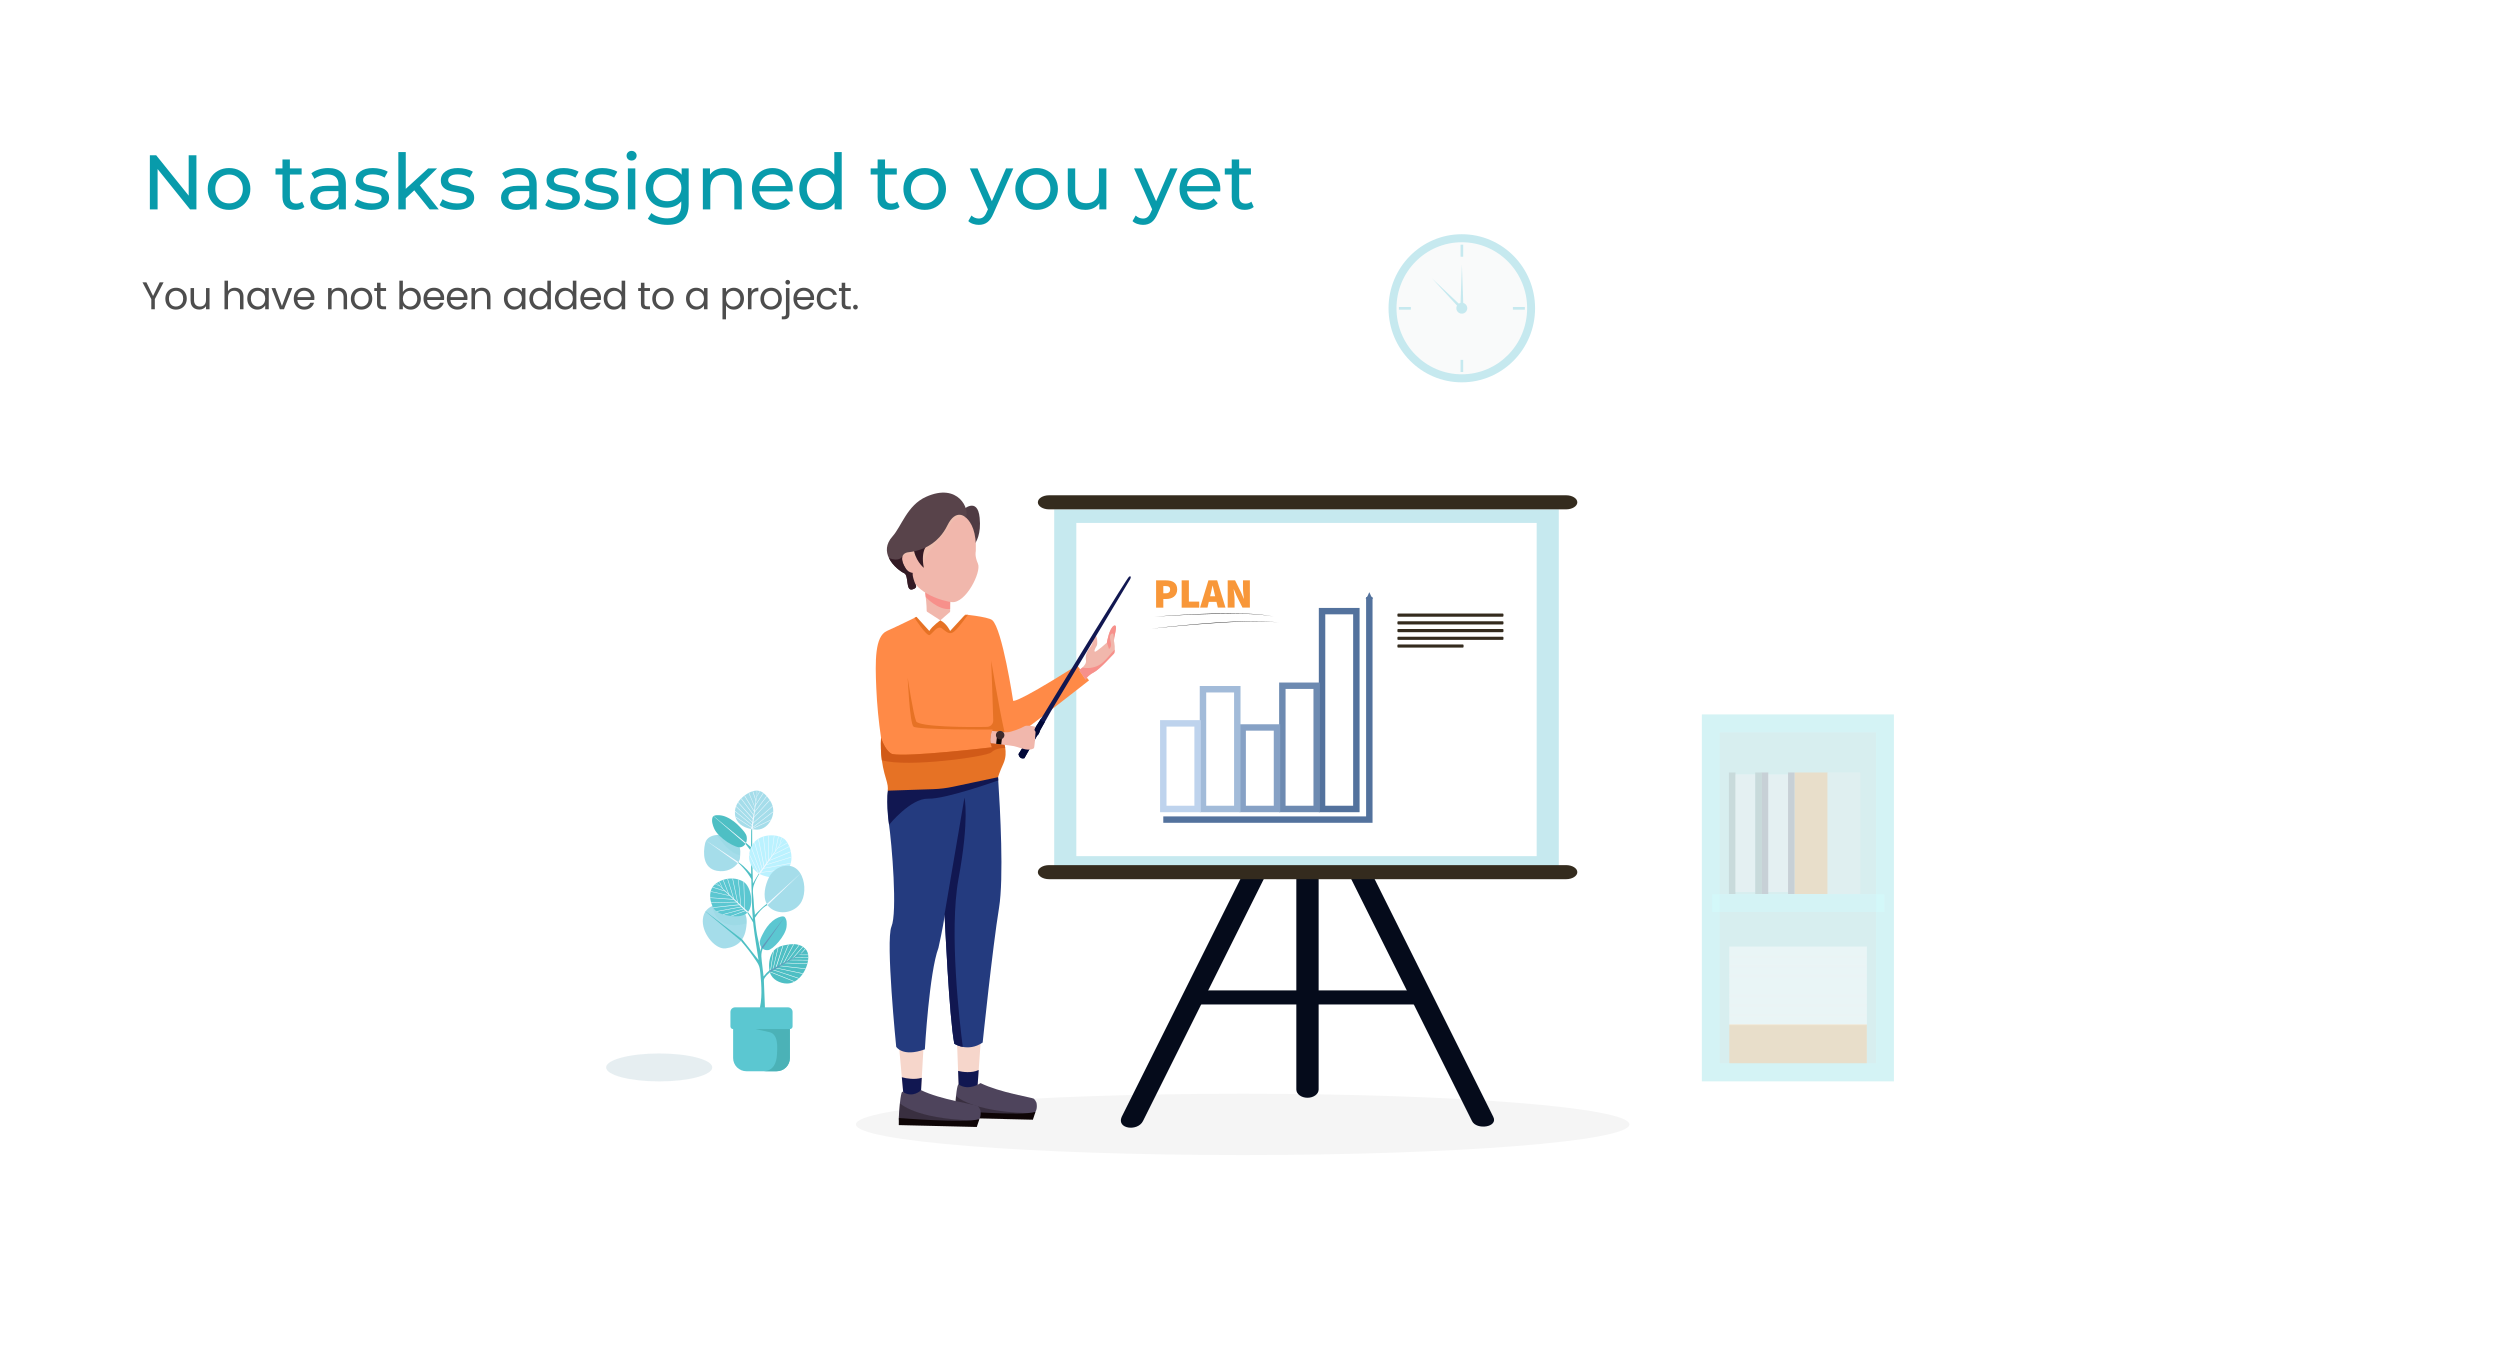 <svg width="776" height="424" viewBox="0 0 776 424" fill="none" xmlns="http://www.w3.org/2000/svg">
<g filter="url(#filter0_d)">
<g clip-path="url(#clip0)">
<g filter="url(#filter1_d)">
<path d="M20 26C20 20.477 24.477 16 30 16H746C751.523 16 756 20.477 756 26V390C756 395.523 751.523 400 746 400H30C24.477 400 20 395.523 20 390V26Z" fill="white"/>
</g>
<path d="M756 16H20V400H756V16Z" fill="white"/>
<path d="M756 16H20V319H756V16Z" fill="white"/>
<path opacity="0.33" d="M204.613 331.669C213.712 331.669 221.089 329.726 221.089 327.331C221.089 324.935 213.712 322.993 204.613 322.993C195.513 322.993 188.137 324.935 188.137 327.331C188.137 329.726 195.513 331.669 204.613 331.669Z" fill="#B4CDD6"/>
<path d="M385.723 354.531C452.021 354.531 505.766 350.27 505.766 345.014C505.766 339.758 452.021 335.497 385.723 335.497C319.425 335.497 265.68 339.758 265.68 345.014C265.68 350.27 319.425 354.531 385.723 354.531Z" fill="#F5F5F5"/>
<path d="M480.385 152.64H330.624V263.168H480.385V152.64Z" fill="white"/>
<path fill-rule="evenodd" clip-rule="evenodd" d="M402.379 334.188V266.068C402.379 264.662 403.94 263.513 405.842 263.513C407.749 263.513 409.306 264.662 409.306 266.068V334.188C409.306 335.595 407.749 336.745 405.842 336.745C403.939 336.745 402.379 335.595 402.379 334.188Z" fill="#050B1B"/>
<path d="M405.54 154.096H483.85V265.964H405.54V261.751H476.982V158.31H405.54V154.096ZM330.654 154.096H405.54V158.31H334.09V261.751H405.54V265.964H327.225V154.096H330.654Z" fill="#C6E9EF"/>
<path fill-rule="evenodd" clip-rule="evenodd" d="M348.173 342.673L385.503 267.88H392.764L354.778 343.983C353.134 347.281 346.509 346.446 348.173 342.673Z" fill="#050B1B"/>
<path fill-rule="evenodd" clip-rule="evenodd" d="M463.518 342.673L426.189 267.88H418.926L456.911 343.983C458.332 346.859 465.13 345.909 463.518 342.673Z" fill="#050B1B"/>
<path d="M440.617 303.429H371.071V307.796H440.617V303.429Z" fill="#050B1B"/>
<path d="M421.015 185.697H410.363V247.108H421.015V185.697Z" stroke="#53729D" stroke-width="2" stroke-miterlimit="10"/>
<path d="M408.698 208.852H398.041V247.107H408.698V208.852Z" stroke="#6D8AB1" stroke-width="2" stroke-miterlimit="10"/>
<path d="M396.379 221.807H385.723V247.106H396.379V221.807Z" stroke="#86A1C5" stroke-width="2" stroke-miterlimit="10"/>
<path d="M384.058 209.944H373.405V247.108H384.058V209.944Z" stroke="#A2BBD9" stroke-width="2" stroke-miterlimit="10"/>
<path d="M371.739 220.531H361.084V247.106H371.739V220.531Z" stroke="#BED3ED" stroke-width="2" stroke-miterlimit="10"/>
<path d="M361.084 250.407H425.037V181.331" stroke="#53729D" stroke-width="2" stroke-miterlimit="10"/>
<path d="M425.036 179.807C425.303 180.524 425.758 181.413 426.24 181.965L425.036 181.531L423.833 181.965C424.315 181.413 424.771 180.524 425.036 179.807Z" fill="#53729D"/>
<path fill-rule="evenodd" clip-rule="evenodd" d="M325.615 264.533H486.138C488.043 264.533 489.601 265.517 489.601 266.717C489.601 267.917 488.043 268.9 486.138 268.9H325.615C323.707 268.9 322.15 267.917 322.15 266.717C322.15 265.517 323.707 264.533 325.615 264.533Z" fill="#342B1E"/>
<path fill-rule="evenodd" clip-rule="evenodd" d="M325.615 149.733H486.138C488.043 149.733 489.601 150.716 489.601 151.916C489.601 153.118 488.043 154.1 486.138 154.1H325.615C323.707 154.1 322.15 153.118 322.15 151.916C322.15 150.713 323.707 149.733 325.615 149.733Z" fill="#342B1E"/>
<path d="M466.434 186.438H433.999C433.866 186.438 433.759 186.545 433.759 186.678V187.185C433.759 187.318 433.866 187.425 433.999 187.425H466.434C466.567 187.425 466.674 187.318 466.674 187.185V186.678C466.674 186.545 466.567 186.438 466.434 186.438Z" fill="#342B1E"/>
<path d="M466.434 188.838H433.999C433.866 188.838 433.759 188.946 433.759 189.078V189.586C433.759 189.719 433.866 189.826 433.999 189.826H466.434C466.567 189.826 466.674 189.719 466.674 189.586V189.078C466.674 188.946 466.567 188.838 466.434 188.838Z" fill="#342B1E"/>
<path d="M466.434 191.238H433.999C433.866 191.238 433.759 191.345 433.759 191.478V191.985C433.759 192.118 433.866 192.225 433.999 192.225H466.434C466.567 192.225 466.674 192.118 466.674 191.985V191.478C466.674 191.345 466.567 191.238 466.434 191.238Z" fill="#342B1E"/>
<path d="M466.434 193.637H433.999C433.866 193.637 433.759 193.745 433.759 193.877V194.385C433.759 194.517 433.866 194.625 433.999 194.625H466.434C466.567 194.625 466.674 194.517 466.674 194.385V193.877C466.674 193.745 466.567 193.637 466.434 193.637Z" fill="#342B1E"/>
<path d="M454.051 196.037H433.999C433.866 196.037 433.759 196.144 433.759 196.276V196.784C433.759 196.917 433.866 197.024 433.999 197.024H454.051C454.184 197.024 454.292 196.917 454.292 196.784V196.276C454.292 196.144 454.184 196.037 454.051 196.037Z" fill="#342B1E"/>
<path d="M286.776 318.951L285.904 334.387L284.9 337.288L280.444 336.069L279.928 330.37L279.004 320.16L286.776 318.951Z" fill="#F6D6CB"/>
<path d="M286.12 330.559L285.904 334.387L284.9 337.292L280.445 336.073L279.928 330.374C281.502 330.804 283.828 331.179 286.12 330.559Z" fill="#111751"/>
<path d="M304.711 314.973L303.787 328.124L303.338 334.512L297.658 335.456L297.394 328.414L297.036 318.884L304.711 314.973Z" fill="#F6D6CB"/>
<path d="M303.787 328.122L303.338 334.512L297.658 335.456L297.394 328.414C298.789 328.746 301.574 329.179 303.787 328.122Z" fill="#111751"/>
<path d="M310.103 277.775C308.079 290.18 305.021 319.603 305.021 319.603C302.705 321.183 300.484 321.263 298.85 320.957C297.921 320.794 297.029 320.465 296.216 319.987C294.626 311.787 293.262 281.321 293.195 279.807C293.195 280 293.174 280.253 293.14 280.553C292.833 283.369 291.291 290.237 291.291 290.237C288.463 297.651 287.075 321.717 287.075 321.717C280.102 324.232 278.181 320.913 278.181 320.913C278.181 320.913 274.858 287.961 276.71 283.607C278.562 279.253 276.913 258.449 275.816 250.876C275.444 248.31 275.407 245.583 275.522 243.098C275.658 240.153 275.998 237.222 276.541 234.324L281.341 233.9L309.378 231.428C309.378 231.428 309.475 232.622 309.618 234.646C309.673 235.397 309.732 236.264 309.795 237.227C310.477 247.475 311.605 268.564 310.103 277.775Z" fill="#243B7F"/>
<path d="M309.864 238.24C309.864 238.24 293.57 244.084 288.116 243.911C282.663 243.738 275.973 252.014 275.973 252.014C275.973 252.014 274.733 242.347 275.973 240.269C277.212 238.192 309.798 237.231 309.798 237.231L309.864 238.24Z" fill="#111751"/>
<path d="M296.216 319.986C294.615 311.722 293.242 280.839 293.194 279.778C293.189 280.037 293.172 280.296 293.141 280.553L293.194 279.749L299.364 243.56C299.364 243.56 300.981 250.001 297.525 268.766C294.516 285.105 297.92 313.805 298.85 320.953C297.921 320.79 297.029 320.463 296.216 319.986Z" fill="#111751"/>
<path d="M304.35 332.187C304.35 332.187 300.835 334.727 297.621 332.658C297.621 332.658 297.213 331.811 296.751 336.194C296.289 340.578 296.446 341.522 296.446 341.522C296.446 341.522 304.599 343.164 319.282 342.659C319.282 342.659 322.422 342.094 321.738 338.323C321.738 338.323 321.347 337.379 320.864 337.023C320.38 336.667 310.28 335.115 304.35 332.187Z" fill="#4E445C"/>
<path d="M296.417 340.766C296.417 340.766 317.148 342.482 321.404 341.119C321.404 341.119 321.39 341.316 320.604 343.562L296.401 342.976L296.417 340.766Z" fill="#0E0506"/>
<path opacity="0.32" d="M296.751 336.196C296.751 336.196 301.362 340.979 318.96 341.507C318.96 341.507 303.527 342.896 296.421 340.766L296.751 336.196Z" fill="#0E0506"/>
<path d="M285.905 334.387C285.905 334.387 283.413 336.981 280.2 334.913C280.2 334.913 279.791 334.064 279.329 338.448C278.867 342.833 279.024 343.776 279.024 343.776C279.024 343.776 287.177 345.418 301.86 344.913C301.86 344.913 305.001 344.347 304.316 340.576C304.316 340.576 303.926 339.633 303.441 339.277C302.957 338.921 291.834 337.312 285.905 334.387Z" fill="#4E445C"/>
<path d="M278.999 343.02C278.999 343.02 299.73 344.735 303.986 343.374C303.986 343.374 303.971 343.569 303.187 345.816L278.983 345.229L278.999 343.02Z" fill="#0E0506"/>
<path opacity="0.32" d="M279.329 338.45C279.329 338.45 283.939 343.232 301.538 343.761C301.538 343.761 286.105 345.15 278.999 343.02L279.329 338.45Z" fill="#0E0506"/>
<path d="M303.658 162.501C302.966 164.783 301.836 165.681 301.836 165.681L298.837 154.305C298.837 154.305 303.41 150.04 304.084 156.705C304.339 159.217 304.079 161.116 303.658 162.501Z" fill="#4F3B43"/>
<path d="M287.03 178.74C287.03 178.74 288.099 185.868 287.423 188.281C286.748 190.695 294.62 190.582 295.238 189.011C295.238 189.011 294.508 184.521 295.238 180.76C295.968 176.999 287.03 178.74 287.03 178.74Z" fill="#F1B7AC"/>
<path d="M296.439 155.129C296.439 155.129 303.41 155.279 302.89 167.103C302.89 167.103 302.44 168.45 303.564 170.995C304.689 173.539 299.741 183.417 295.394 182.893C291.046 182.369 284.074 179.75 281.75 173.389C281.75 173.389 277.777 170.471 278.977 166.655C280.178 162.838 296.439 155.129 296.439 155.129Z" fill="#F1B7AC"/>
<path d="M299.359 156.287C299.359 156.287 296.283 156.065 294.917 158.927C293.551 161.79 286.636 168.16 286.805 170.517L286.768 172.266L284.8 169.833C284.8 169.833 282.748 166.624 280.097 168.781C277.445 170.938 280.79 163.963 280.79 163.963C280.79 163.963 296.845 151.036 299.359 156.287Z" fill="#EFBEAF"/>
<path d="M288.154 164.783C288.154 164.783 285.606 166.466 286.763 172.267C286.763 172.267 283.764 169.834 283.539 165.681C283.313 161.528 288.154 164.783 288.154 164.783Z" fill="#331A24"/>
<path d="M299.778 156.611C299.778 156.611 296.757 153.596 294.058 159.097C293.423 160.412 292.603 161.631 291.623 162.715C288.934 165.678 285.373 167.084 281.688 167.458C281.688 167.458 280.641 167.6 280.202 168.513C280.183 168.547 280.167 168.582 280.155 168.618C279.811 169.464 279.98 170.917 281.749 173.382C281.749 173.382 282.672 175.751 283.808 176.966C283.808 176.966 285.405 178.341 283.21 178.957C281.015 179.573 282.198 174.579 280.626 173.906C279.74 173.527 277.139 171.712 275.922 169.213C274.981 167.275 274.869 164.919 277.025 162.511C279.839 159.368 281.579 152.857 287.427 150.22C297.533 145.668 301.113 154.213 299.778 156.611Z" fill="#58434A"/>
<path d="M284.365 177.88L284.353 177.853C284.321 177.683 284.253 177.522 284.155 177.38C283.016 174.575 283.32 173.821 283.32 173.821C283.218 173.815 283.117 173.801 283.018 173.779C282.606 173.684 282.218 173.506 281.877 173.256C281.537 173.005 281.252 172.687 281.04 172.322C279.94 170.492 279.86 169.342 280.155 168.626C279.939 169.039 278.971 170.394 275.922 169.221C277.139 171.72 279.738 173.533 280.626 173.913C282.199 174.586 281.018 179.582 283.21 178.964C284.181 178.692 284.409 178.27 284.362 177.885L284.365 177.88Z" fill="#331A24"/>
<path d="M287.358 181.352C287.358 181.352 291.152 185.474 294.917 185.026V182.83C294.917 182.83 290.956 182.248 287.194 179.951L287.358 181.352Z" fill="#F7908B"/>
<path d="M313.99 225.421C312.745 226.26 311.905 226.755 311.668 226.741C311.668 226.741 310.807 230.15 310.537 233.083C310.447 234.059 310.71 233.169 310.71 233.169C310.71 233.169 310.885 229.956 308.623 229.869C306.361 229.782 297.659 230.302 295.833 230.736C294.006 231.171 286.782 234.47 282.257 234.904C277.733 235.337 277.696 239.532 277.696 239.532C277.696 239.532 273.795 238.062 273.477 225.009C272.717 219.884 272.223 214.722 271.997 209.545C271.648 201.21 271.524 193.535 275.286 191.854C279.048 190.173 286.268 186.613 286.268 186.613L291.895 188.554L298.361 186.613C298.361 186.613 306.697 187.385 307.992 188.496C311.096 191.16 314.45 213.34 314.45 213.34C314.45 213.34 313.068 215.887 334.299 202.511L338.034 207.191C338.034 207.191 320.496 221.03 313.99 225.421Z" fill="#FF8A47"/>
<path d="M283.874 187.778C283.874 187.778 287.623 193.674 288.61 193.095C289.596 192.517 290.93 189.996 292.381 191.069C293.832 192.141 294.73 193.215 296.208 191.994C297.687 190.773 300.45 186.803 300.45 186.803C300.45 186.803 290.756 189.418 288.581 188.578C287.26 188.07 285.891 187.7 284.494 187.475L283.874 187.778Z" fill="#E67225"/>
<path d="M312.023 228.154C312.222 229.358 312.286 231.184 311.45 233.021C310.225 235.707 309.797 237.23 309.797 237.23L295.819 240.206C293.816 240.632 291.78 240.881 289.733 240.95L275.524 241.426C275.524 241.426 275.777 240.442 275.297 238.755C274.869 237.251 274.144 235.084 273.73 231.985C273.431 229.673 273.344 227.338 273.471 225.009C274.948 229.438 276.922 230.045 276.922 230.045C281.534 231.09 307.868 227.962 307.868 227.962C307.803 227.771 307.522 226.885 307.488 226.699C307.339 225.897 307.348 225.074 307.515 224.276C307.609 223.797 307.746 223.328 307.922 222.873C308.027 222.604 308.104 222.45 308.104 222.45C308.104 222.45 284.702 222.576 283.54 221.537C282.377 220.497 281.739 206.337 281.739 206.337C281.739 206.337 283.479 217.802 284.368 219.887C285.119 221.645 300.702 221.782 306.379 221.626C306.639 221.619 306.895 221.56 307.132 221.454C307.369 221.348 307.583 221.196 307.762 221.007C307.94 220.818 308.079 220.596 308.172 220.353C308.264 220.11 308.307 219.851 308.299 219.592C308.14 214.553 307.716 201.353 307.666 201.045C307.765 201.406 309.8 214.304 311.799 223.286C311.945 223.938 312.089 224.571 312.233 225.18C310.988 226.02 311.905 226.766 311.667 226.752C311.667 226.752 311.731 226.915 311.81 227.205C311.811 227.208 311.811 227.211 311.81 227.214C311.895 227.522 311.964 227.835 312.017 228.15L312.023 228.154Z" fill="#E67225"/>
<path d="M312.023 228.154C312.023 228.154 309.231 228.049 307.664 229.556C306.296 230.87 281.753 234.309 273.73 231.985C273.431 229.673 273.344 227.338 273.471 225.009C274.948 229.438 276.922 230.046 276.922 230.046C281.534 231.09 307.868 227.962 307.868 227.962C307.803 227.771 307.522 226.885 307.488 226.699C307.339 225.897 307.348 225.074 307.515 224.276C310.757 224.805 311.747 227.045 311.815 227.203C311.815 227.206 311.815 227.209 311.815 227.212L312.022 228.148L312.023 228.154Z" fill="#D15A18"/>
<path d="M334.955 203.991L336.962 206.955C336.962 206.955 337.483 205.754 339.491 204.713C341.5 203.673 345.347 199.225 345.749 198.904C345.914 198.778 346.002 198.273 346.022 197.682C346.051 196.958 346.006 196.234 345.888 195.519C345.871 195.423 345.85 195.334 345.83 195.266C345.782 195.063 345.765 194.853 345.78 194.645C345.823 193.688 346.262 192.306 346.392 191.181C346.551 189.781 345.749 190.221 345.749 190.221C344.311 191.075 343.625 195.198 343.584 195.454C343.583 195.459 343.583 195.463 343.584 195.467C343.584 195.467 340.254 198.471 339.853 198.271C339.452 198.07 340.054 197.068 340.415 196.467C340.775 195.866 340.576 193.665 340.054 193.184C339.533 192.703 339.493 195.548 338.41 196.846C337.327 198.144 336.806 199.599 337.087 200.959C337.251 201.761 336.605 202.615 335.975 203.216C335.666 203.512 335.324 203.772 334.955 203.991Z" fill="#F1B7AC"/>
<path d="M344.232 197.451C345.382 196.597 344.661 195.315 344.527 193.981C344.393 192.646 345.651 192.271 345.651 193.018C345.651 193.414 345.715 194.089 345.777 194.64C345.82 193.683 346.259 192.301 346.389 191.176C346.549 189.775 345.747 190.216 345.747 190.216C344.308 191.07 343.623 195.193 343.581 195.449C343.58 195.453 343.58 195.458 343.581 195.462C344.048 196.836 344.232 197.451 344.232 197.451Z" fill="#F7908B"/>
<path d="M334.955 203.991L336.962 206.955C336.962 206.955 337.483 205.754 339.491 204.713C341.5 203.673 345.347 199.225 345.749 198.904C345.914 198.778 346.002 198.273 346.022 197.682C344.981 198.393 343.189 201.415 340.975 202.549C339.428 203.319 337.666 203.549 335.972 203.203C335.665 203.504 335.324 203.768 334.955 203.991Z" fill="#F7908B"/>
<path d="M317.957 231.367L321.929 224.34C322.234 224.171 322.561 223.684 322.885 222.647L324.373 220.016L326.207 216.771L350.847 175.698C350.847 175.698 351.353 174.579 350.478 174.985C350.189 175.119 345.418 182.771 339.76 191.943C334.102 201.114 327.597 211.783 323.8 218.014L323.23 218.908L316.147 230.043C316.147 230.043 316.315 231.762 317.957 231.367Z" fill="#111751"/>
<path d="M317.957 231.366L321.929 224.34C322.234 224.171 322.561 223.683 322.885 222.647L324.373 220.016C322.874 220.278 323.204 219.006 323.234 218.912L316.15 230.048C316.15 230.048 316.315 231.762 317.957 231.366Z" fill="#010838"/>
<path d="M321.224 222.864C321.279 222.969 321.353 223.064 321.443 223.142C321.443 223.164 321.433 223.303 321.418 223.52C321.348 224.672 321.118 228.077 320.912 228.259C320.677 228.406 320.421 228.517 320.153 228.587C319.946 228.64 319.734 228.673 319.52 228.685C317.858 228.788 315.949 227.825 314.76 227.609C314.507 227.561 314.163 227.508 313.758 227.45L312.973 227.34L311.834 227.198L308.131 226.738L307.498 226.685C307.179 225.113 307.651 223.576 307.932 222.859C308.993 222.985 310.705 223.19 311.813 223.272C312.056 223.288 312.268 223.302 312.445 223.306C313.817 223.34 317.055 222.006 317.945 221.457C318.606 221.049 320.253 221.331 321.065 221.502C321.347 221.561 321.529 221.609 321.529 221.609L321.422 221.718C321.27 221.863 321.17 222.053 321.134 222.259C321.099 222.465 321.13 222.677 321.224 222.864Z" fill="#F1B7AC"/>
<path d="M309.436 224.864L309.203 226.872L310.776 227.063L311.046 224.834L309.436 224.864Z" fill="#100708"/>
<path d="M310.447 225.497C311.172 225.497 311.761 224.909 311.761 224.185C311.761 223.46 311.172 222.873 310.447 222.873C309.721 222.873 309.132 223.46 309.132 224.185C309.132 224.909 309.721 225.497 310.447 225.497Z" fill="#3E2A2C"/>
<path d="M286.492 185.06L291.887 188.549L296.412 184.611L299.776 186.581L294.917 191.85C294.917 191.85 293.918 189.591 291.881 188.549C291.881 188.549 289.384 190.287 288.458 191.85L284.358 187.333L286.492 185.06Z" fill="white"/>
<path d="M358.849 176.143H361.955C363.808 176.143 365.399 176.82 365.399 178.957C365.399 181.028 363.781 181.927 362.006 181.927H361.093V184.61H358.849V176.143ZM361.901 180.155C362.787 180.155 363.207 179.712 363.207 178.957C363.207 178.202 362.711 177.915 361.85 177.915H361.091V180.155H361.901Z" fill="#F89739"/>
<path d="M366.787 176.143H369.032V182.735H372.242V184.61H366.787V176.143Z" fill="#F89739"/>
<path d="M375.09 176.143H377.804L380.389 184.604H378.013L377.048 180.487C376.839 179.68 376.631 178.651 376.416 177.804H376.364C376.182 178.664 375.973 179.68 375.764 180.487L374.798 184.604H372.5L375.09 176.143ZM374.359 181.081H378.513V182.818H374.362L374.359 181.081Z" fill="#F89739"/>
<path d="M381.072 176.143H383.368L385.247 179.922L386.056 181.823H386.109C386.004 180.91 385.822 179.634 385.822 178.592V176.143H387.962V184.604H385.665L383.785 180.816L382.977 178.921H382.924C383.029 179.885 383.212 181.11 383.212 182.152V184.6H381.072V176.143Z" fill="#F89739"/>
<path d="M358.332 187.427C359.874 187.3 361.417 187.185 362.96 187.078C364.503 186.971 366.05 186.887 367.595 186.807C370.686 186.644 373.779 186.515 376.873 186.437C379.967 186.358 383.065 186.361 386.159 186.456C387.706 186.501 389.253 186.582 390.795 186.717C392.337 186.852 393.878 187.053 395.381 187.427C393.873 187.073 392.331 186.905 390.79 186.779C389.25 186.652 387.704 186.577 386.157 186.539C383.064 186.458 379.97 186.487 376.876 186.563C373.782 186.639 370.69 186.741 367.6 186.89C366.054 186.964 364.509 187.048 362.964 187.142C361.419 187.237 359.875 187.331 358.332 187.427Z" fill="black"/>
<path d="M357.376 191.153C359.021 190.953 360.665 190.767 362.31 190.586C363.954 190.406 365.599 190.249 367.243 190.093C370.532 189.783 373.836 189.503 377.138 189.274C380.439 189.046 383.747 188.895 387.056 188.825C388.711 188.791 390.367 188.786 392.021 188.835C393.676 188.872 395.327 189.01 396.966 189.248C395.326 189.031 393.674 188.914 392.02 188.897C390.367 188.856 388.712 188.868 387.057 188.909C383.751 188.989 380.447 189.172 377.145 189.399C373.844 189.627 370.546 189.88 367.251 190.176C365.602 190.325 363.955 190.482 362.31 190.648C360.665 190.814 359.02 190.982 357.376 191.153Z" fill="black"/>
<path d="M453.744 114.678C466.305 114.678 476.488 104.386 476.488 91.69C476.488 78.993 466.305 68.701 453.744 68.701C441.183 68.701 431 78.993 431 91.69C431 104.386 441.183 114.678 453.744 114.678Z" fill="#C6E9EF"/>
<path d="M453.744 112.185C464.943 112.185 474.021 103.009 474.021 91.69C474.021 80.37 464.943 71.194 453.744 71.194C442.545 71.194 433.467 80.37 433.467 91.69C433.467 103.009 442.545 112.185 453.744 112.185Z" fill="#F9FAFA"/>
<path d="M455.442 91.69C455.438 92.024 455.335 92.35 455.145 92.626C454.956 92.903 454.689 93.117 454.379 93.242C454.068 93.367 453.727 93.398 453.399 93.33C453.07 93.263 452.77 93.099 452.534 92.861C452.298 92.623 452.139 92.321 452.075 91.992C452.011 91.664 452.046 91.324 452.176 91.015C452.305 90.706 452.523 90.443 452.802 90.257C453.081 90.072 453.409 89.973 453.744 89.974C453.968 89.975 454.19 90.02 454.397 90.107C454.604 90.194 454.791 90.321 454.949 90.48C455.107 90.64 455.231 90.829 455.316 91.036C455.4 91.244 455.443 91.466 455.442 91.69Z" fill="#C6E9EF"/>
<path d="M454.174 71.943H453.358V75.692H454.174V71.943Z" fill="#C6E9EF"/>
<path d="M454.174 107.71H453.358V111.459H454.174V107.71Z" fill="#C6E9EF"/>
<path d="M473.314 92.113V91.288H469.605V92.113H473.314Z" fill="#C6E9EF"/>
<path d="M437.928 92.113V91.288H434.219V92.113H437.928Z" fill="#C6E9EF"/>
<path d="M453.318 91.096L453.775 78.099L454.231 91.096H453.318Z" fill="#C6E9EF"/>
<path d="M453.246 91.922L444.483 82.398L453.892 91.27L453.246 91.922Z" fill="#C6E9EF"/>
<g opacity="0.47">
<path opacity="0.47" d="M587.864 217.782H528.268V331.619H587.864V217.782Z" fill="#4BB2B7"/>
<path opacity="0.47" d="M582.324 223.312V326.089H533.808V223.312H582.324ZM587.864 217.782H528.268V331.619H587.864V217.782Z" fill="#9DF7FC"/>
<path opacity="0.47" d="M584.83 273.552H531.412V279.082H584.83V273.552Z" fill="#9DF7FC"/>
<path opacity="0.47" d="M579.464 302.001H536.779V314.197H579.464V302.001Z" fill="white"/>
<path opacity="0.47" d="M579.464 304.767H536.779V305.557H579.464V304.767Z" fill="#D0E2E4"/>
<path opacity="0.47" d="M579.464 307.704H536.779V308.494H579.464V307.704Z" fill="#D0E2E4"/>
<path opacity="0.47" d="M579.464 310.754H536.779V311.544H579.464V310.754Z" fill="#D0E2E4"/>
<path opacity="0.47" d="M579.464 289.805H536.779V302.001H579.464V289.805Z" fill="white"/>
<path opacity="0.47" d="M579.464 292.57H536.779V293.361H579.464V292.57Z" fill="#D0E2E4"/>
<path opacity="0.47" d="M579.464 295.508H536.779V296.298H579.464V295.508Z" fill="#D0E2E4"/>
<path opacity="0.47" d="M579.464 298.557H536.779V299.348H579.464V298.557Z" fill="#D0E2E4"/>
<path opacity="0.47" d="M544.817 272.902V236.362H538.584V272.902H544.817Z" fill="#E5EAEE"/>
<path opacity="0.47" d="M546.845 273.494V235.77H544.817V273.494H546.845Z" fill="#668787"/>
<path opacity="0.47" d="M538.683 273.494V235.77H536.655V273.494H538.683Z" fill="#668787"/>
<path opacity="0.47" d="M555.006 272.903V236.363H548.774V272.903H555.006Z" fill="#E5EAEE"/>
<path opacity="0.47" d="M557.033 273.494V235.77H555.005V273.494H557.033Z" fill="#65566D"/>
<path opacity="0.47" d="M548.873 273.494V235.77H546.845V273.494H548.873Z" fill="#65566D"/>
<path opacity="0.47" d="M579.464 313.978H536.779V326.026H579.464V313.978Z" fill="#F89739"/>
<path opacity="0.47" d="M567.273 235.77H557.083V273.494H567.273V235.77Z" fill="#F89739"/>
<path opacity="0.47" d="M577.461 235.77H567.271V273.494H577.461V235.77Z" fill="#D0E2E4"/>
</g>
<path d="M239.012 297.053C238.264 297.649 237.592 298.334 237.011 299.093C236.824 297.493 236.637 295.897 236.451 294.303C236.338 293.344 236.228 292.362 236.451 291.422C236.612 290.738 236.956 290.061 236.83 289.368C236.33 289.926 236.07 290.658 236.108 291.406C235.77 290.136 235.623 288.83 235.299 287.556C234.887 285.934 234.567 283.594 234.318 280.885C236.993 276.844 238.745 276.776 238.745 276.776C238.745 276.776 239.957 275.996 238.745 276.219C237.769 276.399 235.203 279.033 234.239 280.048C234.429 279.847 234.096 278.22 234.075 277.901C234.021 277.116 233.972 276.33 233.929 275.544C233.841 273.951 233.449 272.353 233.962 270.817C234.488 269.247 235.269 267.773 236.273 266.455C236.138 266.337 235.945 266.506 235.848 266.657C235.097 267.84 234.38 269.044 233.698 270.268C233.503 264.502 233.427 258.735 233.469 252.967C233.196 253.18 233.169 253.577 233.167 253.923L233.119 258.959L231.327 257.432L231.179 257.652L232.72 259.652C232.875 259.82 232.991 260.018 233.062 260.235C233.132 260.451 233.155 260.68 233.129 260.906L233.164 267.392C231.63 265.638 230.011 263.823 227.844 262.962C228.952 263.402 230.093 264.738 230.88 265.6C231.77 266.589 232.548 267.672 233.201 268.831C233.275 273.377 233.422 278.019 233.687 281.382C233.15 280.493 232.564 279.634 231.931 278.811C231.931 278.811 231.211 278.266 231.534 278.638C231.761 278.9 233.036 281.082 233.769 282.348C233.802 282.7 233.837 283.037 233.873 283.35C234.282 286.904 234.912 290.449 235.447 293.988L229.889 286.972C229.539 287.343 229.882 287.934 230.216 288.32C231.824 290.177 233.312 292.134 234.671 294.179C235.05 294.741 235.412 295.316 235.635 295.955C235.857 296.594 235.932 297.302 235.998 297.99C236.391 302.077 236.702 306.286 235.508 310.214L237.495 310.206C237.371 307.027 237.244 303.848 237.116 300.67C237.095 300.437 237.11 300.202 237.16 299.973C237.23 299.759 237.336 299.558 237.474 299.379C237.824 298.885 238.24 298.44 238.71 298.057C238.883 297.94 239.028 297.786 239.133 297.605C239.233 297.414 239.198 297.148 239.012 297.053Z" fill="#4EBFC4"/>
<path d="M231.76 282.618C231.721 283.227 231.648 283.833 231.541 284.434C231.32 285.727 230.909 286.76 230.348 287.581C230.281 287.681 230.212 287.778 230.14 287.872L230.128 287.887L230.002 288.05C229.961 288.099 229.919 288.148 229.875 288.195C228.691 289.52 227.045 290.145 225.24 290.381C222.212 290.779 218.192 286.213 218.143 282.055C218.13 281.027 218.317 279.969 218.865 279.089C218.874 279.072 218.884 279.056 218.894 279.039L218.986 278.903L219.003 278.88L219.019 278.855C219.557 278.133 220.278 277.566 221.106 277.213C221.133 277.199 221.158 277.189 221.185 277.178C223.082 276.365 225.472 276.432 227.276 276.954C229.496 277.598 230.749 278.498 231.344 279.784C231.703 280.57 231.819 281.506 231.76 282.618Z" fill="#A5DDEA"/>
<path d="M230.348 287.581C230.281 287.681 230.212 287.778 230.14 287.871L230.128 287.887L230.002 288.049L218.974 278.928C218.978 278.919 218.983 278.911 218.988 278.903C218.993 278.895 218.998 278.887 219.003 278.879L230.348 287.581Z" fill="#4EBFC4"/>
<path d="M245.675 262.088C245.68 262.683 245.618 263.276 245.487 263.856C245.477 263.909 245.463 263.961 245.449 264.014C245.31 264.585 245.093 265.133 244.805 265.646C244.774 265.701 244.742 265.754 244.709 265.809C244.475 266.198 244.199 266.561 243.886 266.891C241.022 269.913 236.009 267.386 236.009 267.386C235.959 267.368 235.911 267.346 235.865 267.32C235.824 267.301 235.776 267.275 235.723 267.245L235.698 267.229L235.68 267.219L235.554 267.145L235.498 267.111C235.46 267.085 235.418 267.06 235.371 267.03C234.289 266.313 232.234 264.471 232.535 261.261C232.544 261.17 232.554 261.078 232.567 260.986C232.631 260.518 232.734 260.057 232.877 259.607C232.938 259.404 233.012 259.206 233.097 259.012C233.124 258.946 233.151 258.886 233.183 258.818C233.421 258.304 233.735 257.829 234.115 257.41C234.153 257.365 234.191 257.324 234.234 257.283C234.558 256.947 234.92 256.65 235.313 256.399L235.449 256.316C235.89 256.053 236.36 255.842 236.849 255.685C236.896 255.667 236.945 255.652 236.993 255.638C237.451 255.498 237.92 255.401 238.396 255.346C238.445 255.346 238.495 255.334 238.545 255.33C239.108 255.271 239.675 255.267 240.238 255.318L240.384 255.334C240.788 255.376 241.188 255.449 241.58 255.553C241.629 255.566 241.677 255.579 241.723 255.592C241.93 255.65 242.133 255.72 242.332 255.799C242.379 255.817 242.427 255.836 242.474 255.858L242.555 255.893C242.594 255.911 242.634 255.927 242.67 255.946C242.932 256.067 243.18 256.215 243.411 256.388L243.428 256.401C243.595 256.526 243.747 256.67 243.881 256.83C244.067 257.054 244.236 257.291 244.387 257.54C244.412 257.579 244.436 257.619 244.458 257.666C244.65 257.99 244.819 258.328 244.964 258.676C244.983 258.722 245 258.768 245.021 258.814C245.205 259.284 245.352 259.769 245.459 260.262C245.47 260.313 245.48 260.362 245.491 260.413C245.59 260.915 245.647 261.425 245.662 261.937C245.673 261.986 245.675 262.038 245.675 262.088Z" fill="#BBF2FF"/>
<path d="M232.214 279.027C232.197 279.052 232.178 279.076 232.157 279.099L231.983 279.292V279.298C231.969 279.312 231.956 279.325 231.942 279.336C231.764 279.51 231.564 279.659 231.347 279.78C230.109 280.466 228.55 280.529 227.116 280.37C227.01 280.359 226.903 280.346 226.796 280.331C226.543 280.298 226.301 280.259 226.063 280.216C225.587 280.129 225.087 280.028 224.594 279.893C224.502 279.868 224.409 279.841 224.318 279.812C223.669 279.631 223.053 279.347 222.493 278.972C222.437 278.936 222.38 278.894 222.327 278.846C221.948 278.558 221.63 278.198 221.393 277.785C221.366 277.739 221.341 277.691 221.315 277.64C221.31 277.631 221.305 277.622 221.3 277.612C221.236 277.486 221.174 277.341 221.11 277.201C220.976 276.889 220.86 276.571 220.761 276.247C220.746 276.198 220.734 276.149 220.718 276.098C220.59 275.646 220.502 275.183 220.455 274.715C220.455 274.665 220.446 274.616 220.443 274.565C220.393 273.964 220.435 273.359 220.569 272.771C220.58 272.723 220.592 272.677 220.606 272.633C220.716 272.21 220.889 271.807 221.119 271.436C221.146 271.393 221.172 271.35 221.202 271.309C221.404 271.009 221.645 270.735 221.916 270.495C221.945 270.468 221.977 270.442 222.009 270.415C222.119 270.323 222.235 270.234 222.356 270.149L222.429 270.101C222.447 270.087 222.466 270.075 222.485 270.064C222.729 269.9 222.983 269.75 223.244 269.616L223.26 269.607L223.362 269.555C223.428 269.523 223.489 269.49 223.561 269.459C223.828 269.336 224.101 269.225 224.379 269.13C224.426 269.113 224.473 269.098 224.521 269.084C224.926 268.952 225.341 268.852 225.762 268.785C225.811 268.776 225.859 268.769 225.911 268.764C226.382 268.694 226.858 268.669 227.333 268.688H227.486C228.038 268.718 228.584 268.81 229.115 268.963C229.167 268.977 229.218 268.993 229.268 269.01C229.807 269.176 230.322 269.409 230.801 269.704C230.852 269.736 230.901 269.768 230.951 269.804C233.129 271.361 234.079 276.68 232.214 279.027Z" fill="#5BC7D1"/>
<path d="M229.745 261.434C229.722 261.75 229.696 262.024 229.692 262.244C229.683 262.63 229.522 263.107 229.223 263.597C229.206 263.628 229.187 263.655 229.168 263.686L229.153 263.711L229.004 263.924L228.989 263.947C227.903 265.423 225.614 266.873 222.506 266.295C218.112 265.476 218.224 260.645 218.856 257.82C218.923 257.51 219.038 257.212 219.195 256.936C219.195 256.936 219.195 256.936 219.195 256.927C219.954 255.625 221.518 255.259 222.484 255.159C222.726 255.134 222.931 255.128 223.077 255.126C223.204 255.126 223.285 255.126 223.309 255.126C227.703 255.505 229.159 257.264 229.598 258.994C229.836 259.885 229.797 260.752 229.745 261.434Z" fill="#A5DDEA"/>
<path d="M231.565 257.623V257.631C231.521 257.733 231.469 257.833 231.41 257.927C231.077 258.448 230.557 258.821 229.957 258.972C228.365 259.429 222.957 256.067 221.691 253.211C221.218 252.139 220.774 250.822 221.195 249.665C221.243 249.535 221.327 249.421 221.437 249.336L221.487 249.297C221.955 248.979 222.789 249.007 223.277 249.037C224.02 249.095 224.747 249.278 225.428 249.579C227.113 250.295 228.59 251.509 229.821 252.841C230.5 253.572 231.633 254.687 231.775 255.745C231.876 256.379 231.804 257.027 231.565 257.623Z" fill="#4EBFC4"/>
<path d="M244.129 283.756C243.789 286.483 239.899 290.838 238.359 290.931C237.694 290.972 237.175 290.805 236.786 290.502C236.674 290.415 236.571 290.317 236.478 290.209C236.149 289.806 235.934 289.322 235.855 288.808C235.69 287.899 236.394 286.649 236.797 285.846C237.531 284.386 238.509 282.954 239.81 281.869C240.339 281.417 240.937 281.052 241.581 280.788C242.009 280.62 242.743 280.351 243.246 280.476C243.386 280.508 243.512 280.583 243.606 280.691C244.291 281.519 244.257 282.734 244.129 283.756Z" fill="#5BC7D1"/>
<path d="M240.015 247.86C240.015 247.926 240.015 247.986 240.006 248.055C239.953 248.862 239.741 249.651 239.383 250.377C239.347 250.45 239.311 250.52 239.274 250.593C239.232 250.672 239.189 250.751 239.147 250.829C238.135 252.627 236.318 253.817 234.2 253.467C234.2 253.467 233.964 253.457 233.584 253.4L233.441 253.377L233.38 253.369L233.176 253.332C231.69 253.049 229.037 252.195 228.298 249.656C228.278 249.585 228.259 249.513 228.242 249.44C228.19 249.224 228.154 249.004 228.132 248.783C228.1 248.476 228.096 248.167 228.118 247.859C228.118 247.8 228.128 247.74 228.135 247.681C228.181 247.237 228.28 246.8 228.431 246.38C228.447 246.33 228.466 246.277 228.486 246.226C228.64 245.83 228.831 245.449 229.057 245.089L229.145 244.951C229.396 244.576 229.679 244.224 229.99 243.899C230.025 243.862 230.06 243.825 230.095 243.791C230.32 243.567 230.558 243.356 230.808 243.16C230.88 243.103 230.952 243.046 231.026 242.991L231.153 242.896C231.54 242.609 231.948 242.351 232.372 242.122L232.499 242.059C232.853 241.875 233.224 241.723 233.606 241.605C233.652 241.589 233.701 241.576 233.749 241.564C234.045 241.481 234.349 241.429 234.656 241.41H234.729C234.855 241.403 234.982 241.403 235.108 241.41H235.129C235.37 241.424 235.608 241.467 235.84 241.536L235.948 241.571C236.195 241.659 236.429 241.777 236.645 241.922C236.73 241.979 236.814 242.039 236.898 242.1C236.939 242.131 236.978 242.16 237.016 242.191C237.352 242.458 237.664 242.754 237.948 243.075L238.052 243.191C238.323 243.505 238.576 243.832 238.811 244.163C238.844 244.207 238.875 244.254 238.906 244.298C238.936 244.342 238.965 244.381 238.992 244.424C239.345 244.953 239.617 245.531 239.8 246.14C239.815 246.194 239.831 246.246 239.843 246.298C239.974 246.808 240.032 247.334 240.015 247.86Z" fill="#A5DDEA"/>
<path d="M250.903 293.136C250.903 293.182 250.903 293.228 250.903 293.275C250.896 293.5 250.877 293.731 250.847 293.967C250.847 294.016 250.834 294.066 250.827 294.115C250.778 294.441 250.711 294.765 250.626 295.083C250.612 295.133 250.599 295.182 250.585 295.231C250.45 295.71 250.28 296.178 250.079 296.633C250.059 296.681 250.036 296.726 250.015 296.774C249.798 297.253 249.544 297.715 249.256 298.155C249.228 298.199 249.198 298.244 249.168 298.288C248.836 298.776 248.454 299.229 248.03 299.64L247.903 299.756C247.53 300.104 247.116 300.406 246.67 300.656C246.612 300.688 246.555 300.718 246.497 300.747C245.817 301.101 245.062 301.287 244.296 301.29C242.119 301.29 239.605 300.056 238.968 297.814L238.945 297.734V297.716C238.93 297.658 238.915 297.599 238.9 297.537C238.9 297.532 238.9 297.528 238.9 297.523C238.883 297.453 238.868 297.382 238.855 297.309C238.853 297.298 238.85 297.287 238.849 297.276C238.512 295.474 238.783 293.386 239.679 291.77C239.777 291.594 239.887 291.425 240.01 291.265C240.068 291.189 240.129 291.118 240.195 291.047C240.559 290.649 240.993 290.32 241.475 290.076C241.531 290.046 241.589 290.017 241.647 289.989C242.067 289.791 242.504 289.632 242.954 289.517L243.135 289.469C243.641 289.348 244.154 289.255 244.67 289.19L244.842 289.167C245.027 289.144 245.209 289.124 245.39 289.106C245.692 289.074 245.996 289.061 246.3 289.065H246.47C246.985 289.079 247.495 289.16 247.988 289.306C248.038 289.321 248.086 289.335 248.132 289.351C248.492 289.471 248.835 289.635 249.155 289.839L249.281 289.922C249.509 290.081 249.721 290.262 249.913 290.461C249.949 290.497 249.983 290.532 250.015 290.569C250.136 290.702 250.25 290.843 250.355 290.989L250.364 291.005C250.368 291.009 250.372 291.014 250.374 291.02C250.629 291.414 250.791 291.862 250.847 292.328C250.847 292.372 250.858 292.415 250.865 292.462C250.891 292.686 250.903 292.911 250.903 293.136Z" fill="#4EBFC4"/>
<path d="M231.565 257.623V257.631L231.41 257.927L221.437 249.34L221.487 249.301L231.565 257.623Z" fill="#F3F9FF"/>
<path d="M243.525 280.687L236.728 290.437C236.598 290.326 236.479 290.204 236.371 290.071L243.525 280.687Z" fill="#6198BA"/>
<path d="M229.229 263.6L229.168 263.686L229.153 263.711L229.004 263.925L228.989 263.947L219.195 256.946C219.195 256.946 219.195 256.946 219.195 256.937L229.219 263.601L229.229 263.6Z" fill="#F3F9FF"/>
<path d="M236.079 266.515L235.942 266.571C235.916 266.508 234.052 261.542 233.104 259.01C233.13 258.944 233.158 258.883 233.19 258.815C234.115 261.285 236.047 266.438 236.079 266.515Z" fill="#F3F9FF"/>
<path d="M236.613 265.676L236.551 266.003L234.121 257.407C234.159 257.363 234.196 257.321 234.24 257.281L236.613 265.676Z" fill="#F3F9FF"/>
<path d="M237.208 264.92L237.147 264.874L237.069 265.103C237.069 264.889 235.958 259.457 235.318 256.398L235.454 256.315C237.273 264.831 237.234 264.883 237.208 264.92Z" fill="#F3F9FF"/>
<path d="M235.565 267.075L235.498 267.108L235.431 267.141L235.376 267.027L232.537 261.259C232.545 261.168 232.556 261.076 232.568 260.983L235.565 267.075Z" fill="#F3F9FF"/>
<path d="M237.976 263.938L237.828 263.956L236.86 255.683C236.907 255.666 236.956 255.65 237.005 255.637L237.976 263.938Z" fill="#F3F9FF"/>
<path d="M238.698 262.881L238.539 263.095C238.48 260.728 238.401 256.987 238.401 255.351C238.45 255.351 238.5 255.339 238.55 255.335C238.558 256.84 238.635 260.356 238.698 262.881Z" fill="#F3F9FF"/>
<path d="M240.39 255.332L239.521 261.932L239.394 262.035L240.245 255.317L240.39 255.332Z" fill="#F3F9FF"/>
<path d="M241.728 255.591L240.763 260.094L240.562 260.318L241.585 255.552C241.634 255.565 241.683 255.577 241.728 255.591Z" fill="#F3F9FF"/>
<path d="M242.675 255.945C242.464 256.758 242.191 257.785 242.035 258.374L241.918 258.46C242.121 257.695 242.373 256.673 242.56 255.892C242.6 255.909 242.639 255.926 242.675 255.945Z" fill="#F3F9FF"/>
<path d="M244.807 265.644C244.775 265.7 244.744 265.753 244.711 265.807L236.019 266.905L236 266.757L244.807 265.644Z" fill="#F3F9FF"/>
<path d="M245.487 263.855C245.477 263.908 245.463 263.96 245.449 264.013L236.848 265.655L236.82 265.509L245.487 263.855Z" fill="#F3F9FF"/>
<path d="M245.674 262.088L237.519 264.605L237.476 264.465L245.673 261.939C245.673 261.986 245.674 262.038 245.674 262.088Z" fill="#F3F9FF"/>
<path d="M245.503 260.411C242.951 261.486 238.692 263.278 238.545 263.28L238.533 263.134C238.729 263.095 242.834 261.366 245.465 260.261C245.481 260.312 245.491 260.356 245.503 260.411Z" fill="#F3F9FF"/>
<path d="M245.032 258.813L239.89 261.429L239.822 261.303L244.975 258.68C244.994 258.72 245.012 258.767 245.032 258.813Z" fill="#F3F9FF"/>
<path d="M244.465 257.658L241.271 259.44L241.383 259.243L244.394 257.538C244.42 257.578 244.444 257.618 244.465 257.658Z" fill="#F3F9FF"/>
<path d="M240.191 291.042C239.834 293.399 239.398 296.293 239.283 297.066C239.265 297.186 239.255 297.254 239.252 297.263L239.104 297.247C239.104 297.247 239.104 297.211 239.117 297.157C239.199 296.608 239.638 293.703 240.003 291.262C240.065 291.185 240.127 291.114 240.191 291.042Z" fill="white"/>
<path d="M241.644 289.985L240.065 296.639V296.663L239.852 296.916L239.896 296.73L241.479 290.069C241.527 290.042 241.585 290.013 241.644 289.985Z" fill="white"/>
<path d="M243.131 289.465C241.648 294.274 241.189 295.686 241.032 296.106C240.97 296.279 240.956 296.284 240.946 296.291L240.914 296.222L240.736 296.383C240.744 296.368 240.763 296.32 240.792 296.239C241.045 295.502 242.107 292.189 242.95 289.513L243.131 289.465Z" fill="white"/>
<path d="M244.839 289.163L242.238 295.446L242.144 295.676L242.123 295.726L242.09 295.803L241.989 295.762L241.953 295.746L242.03 295.561L244.668 289.186L244.839 289.163Z" fill="white"/>
<path d="M246.468 289.063C245.691 290.494 244.42 292.901 243.423 294.797C243.384 294.87 243.347 294.942 243.308 295.014L243.246 295.14L243.003 295.25C243.018 295.223 243.031 295.196 243.046 295.169C243.085 295.096 243.123 295.02 243.164 294.944C244.116 293.133 245.457 290.601 246.296 289.067L246.468 289.063Z" fill="white"/>
<path d="M248.135 289.35L244.545 294.182L244.377 294.406L244.358 294.432H244.321L244.195 294.454L244.302 294.308L247.991 289.298C248.04 289.32 248.088 289.334 248.135 289.35Z" fill="white"/>
<path d="M249.281 289.921L246.476 293.122L246.312 293.31L246.143 293.504L245.858 293.601L245.917 293.533L246.094 293.332L249.157 289.838L249.281 289.921Z" fill="white"/>
<path d="M250.015 290.567L248.98 291.748L248.899 291.84L248.831 291.92L248.649 291.983L248.546 292.02L248.601 291.956L249.914 290.46C249.949 290.495 249.983 290.537 250.015 290.567Z" fill="white"/>
<path d="M246.673 300.651C246.614 300.683 246.558 300.713 246.499 300.742L238.964 297.72L238.944 297.711C238.929 297.653 238.913 297.594 238.898 297.532L239.126 297.623L246.673 300.651Z" fill="white"/>
<path d="M248.031 299.629L247.905 299.746L239.969 297.123L239.766 297.056L239.781 297.008L239.812 296.914L239.896 296.944L240.139 297.023L248.031 299.629Z" fill="white"/>
<path d="M249.252 298.149C249.224 298.194 249.194 298.239 249.165 298.283L240.954 296.552L240.843 296.529L240.87 296.403V296.389H240.887L241.14 296.442L249.252 298.149Z" fill="white"/>
<path d="M250.082 296.626C250.062 296.674 250.039 296.72 250.017 296.768C247.637 296.515 243.04 296.01 242.114 295.871C242.059 295.865 242.005 295.854 241.952 295.84L241.987 295.763L242.013 295.706C242.031 295.711 242.049 295.715 242.068 295.718C242.086 295.72 242.104 295.723 242.121 295.727L242.315 295.754C243.484 295.909 247.681 296.366 250.082 296.626Z" fill="white"/>
<path d="M250.626 295.083C250.612 295.133 250.599 295.182 250.585 295.231L243.648 294.979H243.538V294.893V294.831H243.639L243.881 294.84L250.626 295.083Z" fill="white"/>
<path d="M250.843 293.967C250.843 294.016 250.831 294.066 250.823 294.115L245.221 294.049H245.013H244.994L245.188 293.93H245.424L250.843 293.967Z" fill="white"/>
<path d="M250.903 293.136C250.903 293.182 250.903 293.228 250.903 293.275L246.626 293.227H246.492L246.684 293.108H246.831L250.903 293.136Z" fill="white"/>
<path d="M250.868 292.465L247.976 292.433H247.865L247.929 292.393L248.055 292.314H248.182L250.852 292.332C250.856 292.376 250.862 292.419 250.868 292.465Z" fill="white"/>
<path d="M233.709 252.228L233.621 252.347C233.573 252.312 230.312 249.653 228.115 247.863C228.115 247.803 228.125 247.744 228.131 247.685L233.709 252.228Z" fill="#F3F9FF"/>
<path d="M233.788 251.55L233.682 251.448L228.427 246.384C228.443 246.333 228.462 246.28 228.483 246.23L233.669 251.234L233.728 251.401L233.788 251.55Z" fill="#F3F9FF"/>
<path d="M233.881 250.282L233.808 250.275L233.853 250.51C233.762 250.358 231.133 247.409 229.047 245.095L229.135 244.956C233.891 250.182 233.885 250.242 233.881 250.282Z" fill="#F3F9FF"/>
<path d="M233.549 252.97L233.518 253.018L233.468 253.095L233.44 253.077L233.364 253.026L228.293 249.66C228.272 249.589 228.254 249.517 228.237 249.444L233.432 252.893L233.549 252.97Z" fill="#F3F9FF"/>
<path d="M234.045 249.052L233.926 249.142L229.987 243.904C230.021 243.867 230.056 243.83 230.092 243.796L234.045 249.052Z" fill="#F3F9FF"/>
<path d="M234.137 247.765L234.109 248.031C233.224 246.591 231.968 244.552 231.023 242.989L231.149 242.895C232.037 244.358 233.214 246.273 234.137 247.765Z" fill="#F3F9FF"/>
<path d="M234.372 246.538L234.314 246.692L232.367 242.119L232.494 242.056L234.372 246.538Z" fill="#F3F9FF"/>
<path d="M234.697 244.477L234.637 244.773L233.595 241.603C233.642 241.587 233.69 241.574 233.738 241.561L234.697 244.477Z" fill="#F3F9FF"/>
<path d="M234.965 242.306L234.943 242.455C234.855 242.137 234.752 241.776 234.647 241.407H234.72C234.814 241.748 234.898 242.062 234.965 242.306Z" fill="#F3F9FF"/>
<path d="M240.015 247.861C240.015 247.927 240.015 247.988 240.006 248.056L233.52 253.018L233.441 253.077L233.418 253.095L233.365 253.026L233.327 252.976L233.434 252.893L240.015 247.861Z" fill="#F3F9FF"/>
<path d="M239.383 250.379C239.347 250.453 239.311 250.522 239.274 250.595L233.437 253.374L233.391 253.396L233.377 253.365L233.327 253.262L239.383 250.379Z" fill="#F3F9FF"/>
<path d="M239.83 246.303L233.675 251.654L233.576 251.541L233.684 251.448L233.737 251.401L239.79 246.145C239.803 246.199 239.818 246.251 239.83 246.303Z" fill="#F3F9FF"/>
<path d="M238.979 244.428L233.919 249.922L233.811 249.821L238.889 244.3C238.924 244.344 238.953 244.385 238.979 244.428Z" fill="#F3F9FF"/>
<path d="M238.038 243.195C236.401 245.372 234.319 248.128 234.217 248.191L234.131 248.065C234.257 247.951 236.281 245.269 237.934 243.074L238.038 243.195Z" fill="#F3F9FF"/>
<path d="M237.002 242.196L234.497 246.086L234.371 246.006L236.883 242.105C236.925 242.136 236.964 242.171 237.002 242.196Z" fill="#F3F9FF"/>
<path d="M235.938 241.576L234.8 243.505L234.828 243.286L235.826 241.54L235.938 241.576Z" fill="#F3F9FF"/>
<path d="M230.877 278.186C230.825 278.202 227.285 279.162 224.588 279.893C224.495 279.868 224.403 279.841 224.312 279.812L230.835 278.044L230.877 278.186Z" fill="#F3F9FF"/>
<path d="M230.367 277.53L222.484 278.976C222.428 278.939 222.371 278.898 222.318 278.85L230.047 277.432L230.367 277.53Z" fill="#F3F9FF"/>
<path d="M229.649 276.927C229.45 276.911 224.555 277.432 221.384 277.792C221.357 277.745 221.332 277.697 221.306 277.646C229.402 276.702 229.445 276.743 229.478 276.773L229.43 276.827L229.649 276.927Z" fill="#F3F9FF"/>
<path d="M231.398 278.745L227.11 280.37C227.004 280.359 226.896 280.346 226.79 280.331L231.344 278.605L231.398 278.745Z" fill="#F3F9FF"/>
<path d="M228.629 276.073L220.752 276.253C220.737 276.204 220.725 276.155 220.709 276.104L228.627 275.925L228.629 276.073Z" fill="#F3F9FF"/>
<path d="M227.856 275.277C225.638 275.128 222.212 274.881 220.449 274.722C220.449 274.671 220.44 274.622 220.436 274.571C222.08 274.71 225.307 274.94 227.658 275.099L227.856 275.277Z" fill="#F3F9FF"/>
<path d="M226.718 274.147L220.566 272.777C220.578 272.729 220.589 272.683 220.603 272.639L226.627 274.008L226.718 274.147Z" fill="#F3F9FF"/>
<path d="M225.271 272.745L221.112 271.442C221.138 271.399 221.165 271.356 221.194 271.316L225.066 272.529L225.271 272.745Z" fill="#F3F9FF"/>
<path d="M223.503 271.065C223.029 270.89 222.458 270.686 221.909 270.498C221.938 270.471 221.969 270.444 222.001 270.418L223.428 270.941L223.503 271.065Z" fill="#F3F9FF"/>
<path d="M231.216 278.14H231.068L230.794 269.71C230.844 269.741 230.894 269.773 230.943 269.809L231.216 278.14Z" fill="#F3F9FF"/>
<path d="M230.041 277.203L229.893 277.218L229.107 268.972C229.159 268.986 229.21 269.002 229.26 269.019L230.041 277.203Z" fill="#F3F9FF"/>
<path d="M229.065 276.253L228.919 276.282L227.325 268.69H227.478L229.065 276.253Z" fill="#F3F9FF"/>
<path d="M227.84 275.061H227.692C227.672 274.886 226.595 271.455 225.754 268.792C225.803 268.783 225.851 268.775 225.903 268.77C226.736 271.398 227.847 274.936 227.84 275.061Z" fill="#F3F9FF"/>
<path d="M226.346 273.695L226.208 273.749L224.372 269.132C224.418 269.116 224.465 269.101 224.513 269.087L226.346 273.695Z" fill="#F3F9FF"/>
<path d="M224.361 271.83L224.174 271.704L223.237 269.62L223.252 269.611L223.354 269.559L224.361 271.83Z" fill="#F3F9FF"/>
<path d="M243.433 256.399L235.865 267.319C235.824 267.3 235.776 267.273 235.723 267.243L235.698 267.228L235.68 267.218L235.554 267.143L235.498 267.109L243.417 256.388L243.433 256.399Z" fill="#F3F9FF"/>
<path d="M248.349 276.559C246.265 279.323 242.124 280.038 239.289 277.997C238.89 277.713 238.543 277.362 238.262 276.961L238.239 276.93L238.22 276.903L238.185 276.851C238.129 276.769 238.079 276.684 238.03 276.598L238.022 276.583C236.678 274.204 237.516 270.691 238.669 268.375C239.808 266.102 242.201 264.524 244.789 264.728C246.434 264.854 247.65 265.8 248.458 267.127C248.458 267.13 248.458 267.132 248.458 267.135C248.568 267.314 248.669 267.501 248.764 267.694C248.79 267.752 248.818 267.81 248.845 267.87C250.108 270.624 249.911 274.484 248.349 276.559Z" fill="#A5DDEA"/>
<path d="M248.46 267.14L238.258 276.961L238.235 276.93L238.216 276.903L238.181 276.851C238.125 276.769 238.075 276.684 238.027 276.598L248.455 267.127C248.457 267.128 248.459 267.13 248.46 267.132C248.46 267.135 248.461 267.137 248.46 267.14Z" fill="#F3F9FF"/>
<path d="M232.214 279.027C232.197 279.052 232.178 279.076 232.157 279.099L231.983 279.292V279.298C231.969 279.312 231.956 279.325 231.942 279.336L222.417 270.103C222.435 270.09 222.454 270.078 222.474 270.067L232.214 279.027Z" fill="#F3F9FF"/>
<path d="M235.118 241.414L233.58 253.41C233.454 253.393 233.327 253.37 233.172 253.342L235.098 241.414H235.118Z" fill="#F3F9FF"/>
<g opacity="0.34">
<path opacity="0.34" d="M231.76 282.618C221.993 285.358 221.121 277.398 221.102 277.209C221.162 277.35 221.228 277.487 221.29 277.619C221.295 277.628 221.3 277.637 221.305 277.646C221.331 277.697 221.356 277.745 221.382 277.792C221.62 278.204 221.938 278.565 222.317 278.852C222.37 278.894 222.427 278.936 222.483 278.979C223.043 279.354 223.659 279.637 224.308 279.818C224.399 279.847 224.492 279.874 224.584 279.899C225.077 280.034 225.577 280.135 226.053 280.222C226.29 280.265 226.536 280.305 226.786 280.337C226.893 280.352 227 280.365 227.106 280.376C228.54 280.536 230.099 280.472 231.336 279.787C231.703 280.57 231.82 281.505 231.76 282.618Z" fill="#5BC7D1"/>
</g>
<g opacity="0.34">
<path opacity="0.34" d="M229.745 261.434C226.817 261.159 223.717 256.993 222.494 255.171L223.087 255.138C225.01 257.174 228.132 258.979 229.608 259.012C229.836 259.885 229.797 260.752 229.745 261.434Z" fill="#5BC7D1"/>
</g>
<path d="M250.373 291.023L238.943 297.729C238.925 297.661 238.907 297.589 238.891 297.518C238.874 297.447 238.859 297.377 238.845 297.303L250.356 290.989L250.365 291.004C250.369 291.01 250.371 291.017 250.373 291.023Z" fill="#6198BA"/>
<path d="M246.016 310.103V314.594C246.016 314.703 245.995 314.811 245.953 314.912C245.911 315.013 245.849 315.105 245.772 315.182C245.695 315.26 245.603 315.321 245.502 315.363C245.4 315.405 245.292 315.426 245.183 315.426V324.403C245.183 325.493 244.749 326.538 243.977 327.309C243.205 328.08 242.158 328.513 241.066 328.513H231.677C231.136 328.513 230.6 328.406 230.101 328.2C229.601 327.993 229.147 327.69 228.765 327.308C228.382 326.926 228.079 326.473 227.872 325.974C227.665 325.475 227.559 324.941 227.559 324.401V315.426C227.45 315.426 227.341 315.405 227.24 315.363C227.139 315.321 227.047 315.26 226.97 315.182C226.892 315.105 226.831 315.013 226.789 314.912C226.747 314.811 226.726 314.703 226.726 314.594V310.111C226.726 309.731 226.877 309.367 227.147 309.098C227.416 308.83 227.781 308.679 228.161 308.679H244.583C244.962 308.679 245.326 308.829 245.594 309.096C245.863 309.363 246.015 309.725 246.016 310.103Z" fill="#5BC7D1"/>
<path d="M245.186 315.426V324.404C245.186 325.493 244.753 326.539 243.981 327.309C243.209 328.08 242.162 328.513 241.07 328.513H237.168C240.061 328.318 241.021 325.971 241.165 323.403C241.291 321.188 241.671 316.998 238.81 316.373L234.475 315.426H245.186Z" fill="#4BB2B7"/>
<path d="M60.968 44.2V61H59L48.92 48.472V61H46.52V44.2H48.488L58.568 56.728V44.2H60.968ZM71.109 61.144C69.845 61.144 68.709 60.864 67.701 60.304C66.693 59.744 65.901 58.976 65.325 58C64.765 57.008 64.485 55.888 64.485 54.64C64.485 53.392 64.765 52.28 65.325 51.304C65.901 50.312 66.693 49.544 67.701 49C68.709 48.44 69.845 48.16 71.109 48.16C72.373 48.16 73.501 48.44 74.493 49C75.501 49.544 76.285 50.312 76.845 51.304C77.421 52.28 77.709 53.392 77.709 54.64C77.709 55.888 77.421 57.008 76.845 58C76.285 58.976 75.501 59.744 74.493 60.304C73.501 60.864 72.373 61.144 71.109 61.144ZM71.109 59.128C71.925 59.128 72.653 58.944 73.293 58.576C73.949 58.192 74.461 57.664 74.829 56.992C75.197 56.304 75.381 55.52 75.381 54.64C75.381 53.76 75.197 52.984 74.829 52.312C74.461 51.624 73.949 51.096 73.293 50.728C72.653 50.36 71.925 50.176 71.109 50.176C70.293 50.176 69.557 50.36 68.901 50.728C68.261 51.096 67.749 51.624 67.365 52.312C66.997 52.984 66.813 53.76 66.813 54.64C66.813 55.52 66.997 56.304 67.365 56.992C67.749 57.664 68.261 58.192 68.901 58.576C69.557 58.944 70.293 59.128 71.109 59.128ZM94.492 60.256C94.156 60.544 93.74 60.768 93.244 60.928C92.748 61.072 92.236 61.144 91.708 61.144C90.428 61.144 89.436 60.8 88.732 60.112C88.028 59.424 87.676 58.44 87.676 57.16V50.176H85.516V48.28H87.676V45.496H89.98V48.28H93.628V50.176H89.98V57.064C89.98 57.752 90.148 58.28 90.484 58.648C90.836 59.016 91.332 59.2 91.972 59.2C92.676 59.2 93.276 59 93.772 58.6L94.492 60.256ZM101.91 48.16C103.67 48.16 105.014 48.592 105.942 49.456C106.886 50.32 107.358 51.608 107.358 53.32V61H105.174V59.32C104.79 59.912 104.238 60.368 103.518 60.688C102.814 60.992 101.974 61.144 100.998 61.144C99.574 61.144 98.43 60.8 97.566 60.112C96.718 59.424 96.294 58.52 96.294 57.4C96.294 56.28 96.702 55.384 97.518 54.712C98.334 54.024 99.63 53.68 101.406 53.68H105.054V53.224C105.054 52.232 104.766 51.472 104.19 50.944C103.614 50.416 102.766 50.152 101.646 50.152C100.894 50.152 100.158 50.28 99.438 50.536C98.718 50.776 98.11 51.104 97.614 51.52L96.654 49.792C97.31 49.264 98.094 48.864 99.006 48.592C99.918 48.304 100.886 48.16 101.91 48.16ZM101.382 59.368C102.262 59.368 103.022 59.176 103.662 58.792C104.302 58.392 104.766 57.832 105.054 57.112V55.336H101.502C99.55 55.336 98.574 55.992 98.574 57.304C98.574 57.944 98.822 58.448 99.318 58.816C99.814 59.184 100.502 59.368 101.382 59.368ZM115.27 61.144C114.23 61.144 113.23 61.008 112.27 60.736C111.31 60.448 110.558 60.088 110.014 59.656L110.974 57.832C111.534 58.232 112.214 58.552 113.014 58.792C113.814 59.032 114.622 59.152 115.438 59.152C117.454 59.152 118.462 58.576 118.462 57.424C118.462 57.04 118.326 56.736 118.054 56.512C117.782 56.288 117.438 56.128 117.022 56.032C116.622 55.92 116.046 55.8 115.294 55.672C114.27 55.512 113.43 55.328 112.774 55.12C112.134 54.912 111.582 54.56 111.118 54.064C110.654 53.568 110.422 52.872 110.422 51.976C110.422 50.824 110.902 49.904 111.862 49.216C112.822 48.512 114.11 48.16 115.726 48.16C116.574 48.16 117.422 48.264 118.27 48.472C119.118 48.68 119.814 48.96 120.358 49.312L119.374 51.136C118.334 50.464 117.11 50.128 115.702 50.128C114.726 50.128 113.982 50.288 113.47 50.608C112.958 50.928 112.702 51.352 112.702 51.88C112.702 52.296 112.846 52.624 113.134 52.864C113.422 53.104 113.774 53.28 114.19 53.392C114.622 53.504 115.222 53.632 115.99 53.776C117.014 53.952 117.838 54.144 118.462 54.352C119.102 54.544 119.646 54.88 120.094 55.36C120.542 55.84 120.766 56.512 120.766 57.376C120.766 58.528 120.27 59.448 119.278 60.136C118.302 60.808 116.966 61.144 115.27 61.144ZM128.589 55.072L125.949 57.52V61H123.645V43.192H125.949V54.616L132.885 48.28H135.669L130.317 53.536L136.197 61H133.365L128.589 55.072ZM141.684 61.144C140.644 61.144 139.644 61.008 138.684 60.736C137.724 60.448 136.972 60.088 136.428 59.656L137.388 57.832C137.948 58.232 138.628 58.552 139.428 58.792C140.228 59.032 141.036 59.152 141.852 59.152C143.868 59.152 144.876 58.576 144.876 57.424C144.876 57.04 144.74 56.736 144.468 56.512C144.196 56.288 143.852 56.128 143.436 56.032C143.036 55.92 142.46 55.8 141.708 55.672C140.684 55.512 139.844 55.328 139.188 55.12C138.548 54.912 137.996 54.56 137.532 54.064C137.068 53.568 136.836 52.872 136.836 51.976C136.836 50.824 137.316 49.904 138.276 49.216C139.236 48.512 140.524 48.16 142.14 48.16C142.988 48.16 143.836 48.264 144.684 48.472C145.532 48.68 146.228 48.96 146.772 49.312L145.788 51.136C144.748 50.464 143.524 50.128 142.116 50.128C141.14 50.128 140.396 50.288 139.884 50.608C139.372 50.928 139.116 51.352 139.116 51.88C139.116 52.296 139.26 52.624 139.548 52.864C139.836 53.104 140.188 53.28 140.604 53.392C141.036 53.504 141.636 53.632 142.404 53.776C143.428 53.952 144.252 54.144 144.876 54.352C145.516 54.544 146.06 54.88 146.508 55.36C146.956 55.84 147.18 56.512 147.18 57.376C147.18 58.528 146.684 59.448 145.692 60.136C144.716 60.808 143.38 61.144 141.684 61.144ZM161.136 48.16C162.896 48.16 164.24 48.592 165.168 49.456C166.112 50.32 166.584 51.608 166.584 53.32V61H164.4V59.32C164.016 59.912 163.464 60.368 162.744 60.688C162.04 60.992 161.2 61.144 160.224 61.144C158.8 61.144 157.656 60.8 156.792 60.112C155.944 59.424 155.52 58.52 155.52 57.4C155.52 56.28 155.928 55.384 156.744 54.712C157.56 54.024 158.856 53.68 160.632 53.68H164.28V53.224C164.28 52.232 163.992 51.472 163.416 50.944C162.84 50.416 161.992 50.152 160.872 50.152C160.12 50.152 159.384 50.28 158.664 50.536C157.944 50.776 157.336 51.104 156.84 51.52L155.88 49.792C156.536 49.264 157.32 48.864 158.232 48.592C159.144 48.304 160.112 48.16 161.136 48.16ZM160.608 59.368C161.488 59.368 162.248 59.176 162.888 58.792C163.528 58.392 163.992 57.832 164.28 57.112V55.336H160.728C158.776 55.336 157.8 55.992 157.8 57.304C157.8 57.944 158.048 58.448 158.544 58.816C159.04 59.184 159.728 59.368 160.608 59.368ZM174.496 61.144C173.456 61.144 172.456 61.008 171.496 60.736C170.536 60.448 169.784 60.088 169.24 59.656L170.2 57.832C170.76 58.232 171.44 58.552 172.24 58.792C173.04 59.032 173.848 59.152 174.664 59.152C176.68 59.152 177.688 58.576 177.688 57.424C177.688 57.04 177.552 56.736 177.28 56.512C177.008 56.288 176.664 56.128 176.248 56.032C175.848 55.92 175.272 55.8 174.52 55.672C173.496 55.512 172.656 55.328 172 55.12C171.36 54.912 170.808 54.56 170.344 54.064C169.88 53.568 169.648 52.872 169.648 51.976C169.648 50.824 170.128 49.904 171.088 49.216C172.048 48.512 173.336 48.16 174.952 48.16C175.8 48.16 176.648 48.264 177.496 48.472C178.344 48.68 179.04 48.96 179.584 49.312L178.6 51.136C177.56 50.464 176.336 50.128 174.928 50.128C173.952 50.128 173.208 50.288 172.696 50.608C172.184 50.928 171.928 51.352 171.928 51.88C171.928 52.296 172.072 52.624 172.36 52.864C172.648 53.104 173 53.28 173.416 53.392C173.848 53.504 174.448 53.632 175.216 53.776C176.24 53.952 177.064 54.144 177.688 54.352C178.328 54.544 178.872 54.88 179.32 55.36C179.768 55.84 179.992 56.512 179.992 57.376C179.992 58.528 179.496 59.448 178.504 60.136C177.528 60.808 176.192 61.144 174.496 61.144ZM186.52 61.144C185.48 61.144 184.48 61.008 183.52 60.736C182.56 60.448 181.808 60.088 181.264 59.656L182.224 57.832C182.784 58.232 183.464 58.552 184.264 58.792C185.064 59.032 185.872 59.152 186.688 59.152C188.704 59.152 189.712 58.576 189.712 57.424C189.712 57.04 189.576 56.736 189.304 56.512C189.032 56.288 188.688 56.128 188.272 56.032C187.872 55.92 187.296 55.8 186.544 55.672C185.52 55.512 184.68 55.328 184.024 55.12C183.384 54.912 182.832 54.56 182.368 54.064C181.904 53.568 181.672 52.872 181.672 51.976C181.672 50.824 182.152 49.904 183.112 49.216C184.072 48.512 185.36 48.16 186.976 48.16C187.824 48.16 188.672 48.264 189.52 48.472C190.368 48.68 191.064 48.96 191.608 49.312L190.624 51.136C189.584 50.464 188.36 50.128 186.952 50.128C185.976 50.128 185.232 50.288 184.72 50.608C184.208 50.928 183.952 51.352 183.952 51.88C183.952 52.296 184.096 52.624 184.384 52.864C184.672 53.104 185.024 53.28 185.44 53.392C185.872 53.504 186.472 53.632 187.24 53.776C188.264 53.952 189.088 54.144 189.712 54.352C190.352 54.544 190.896 54.88 191.344 55.36C191.792 55.84 192.016 56.512 192.016 57.376C192.016 58.528 191.52 59.448 190.528 60.136C189.552 60.808 188.216 61.144 186.52 61.144ZM194.895 48.28H197.199V61H194.895V48.28ZM196.047 45.832C195.599 45.832 195.223 45.688 194.919 45.4C194.631 45.112 194.487 44.76 194.487 44.344C194.487 43.928 194.631 43.576 194.919 43.288C195.223 42.984 195.599 42.832 196.047 42.832C196.495 42.832 196.863 42.976 197.151 43.264C197.455 43.536 197.607 43.88 197.607 44.296C197.607 44.728 197.455 45.096 197.151 45.4C196.863 45.688 196.495 45.832 196.047 45.832ZM213.766 48.28V59.272C213.766 61.496 213.214 63.136 212.11 64.192C211.006 65.264 209.358 65.8 207.166 65.8C205.966 65.8 204.822 65.632 203.734 65.296C202.646 64.976 201.766 64.512 201.094 63.904L202.198 62.128C202.79 62.64 203.518 63.04 204.382 63.328C205.262 63.632 206.166 63.784 207.094 63.784C208.582 63.784 209.678 63.432 210.382 62.728C211.102 62.024 211.462 60.952 211.462 59.512V58.504C210.918 59.16 210.246 59.656 209.446 59.992C208.662 60.312 207.806 60.472 206.878 60.472C205.662 60.472 204.558 60.216 203.566 59.704C202.59 59.176 201.822 58.448 201.262 57.52C200.702 56.576 200.422 55.504 200.422 54.304C200.422 53.104 200.702 52.04 201.262 51.112C201.822 50.168 202.59 49.44 203.566 48.928C204.558 48.416 205.662 48.16 206.878 48.16C207.838 48.16 208.726 48.336 209.542 48.688C210.374 49.04 211.054 49.56 211.582 50.248V48.28H213.766ZM207.142 58.456C207.974 58.456 208.718 58.28 209.374 57.928C210.046 57.576 210.566 57.088 210.934 56.464C211.318 55.824 211.51 55.104 211.51 54.304C211.51 53.072 211.102 52.08 210.286 51.328C209.47 50.56 208.422 50.176 207.142 50.176C205.846 50.176 204.79 50.56 203.974 51.328C203.158 52.08 202.75 53.072 202.75 54.304C202.75 55.104 202.934 55.824 203.302 56.464C203.686 57.088 204.206 57.576 204.862 57.928C205.534 58.28 206.294 58.456 207.142 58.456ZM224.96 48.16C226.576 48.16 227.856 48.632 228.8 49.576C229.76 50.504 230.24 51.872 230.24 53.68V61H227.936V53.944C227.936 52.712 227.64 51.784 227.048 51.16C226.456 50.536 225.608 50.224 224.504 50.224C223.256 50.224 222.272 50.592 221.552 51.328C220.832 52.048 220.472 53.088 220.472 54.448V61H218.168V48.28H220.376V50.2C220.84 49.544 221.464 49.04 222.248 48.688C223.048 48.336 223.952 48.16 224.96 48.16ZM246.071 54.712C246.071 54.888 246.055 55.12 246.023 55.408H235.703C235.847 56.528 236.335 57.432 237.167 58.12C238.015 58.792 239.063 59.128 240.311 59.128C241.831 59.128 243.055 58.616 243.983 57.592L245.255 59.08C244.679 59.752 243.959 60.264 243.095 60.616C242.247 60.968 241.295 61.144 240.239 61.144C238.895 61.144 237.703 60.872 236.663 60.328C235.623 59.768 234.815 58.992 234.239 58C233.679 57.008 233.399 55.888 233.399 54.64C233.399 53.408 233.671 52.296 234.215 51.304C234.775 50.312 235.535 49.544 236.495 49C237.471 48.44 238.567 48.16 239.783 48.16C240.999 48.16 242.079 48.44 243.023 49C243.983 49.544 244.727 50.312 245.255 51.304C245.799 52.296 246.071 53.432 246.071 54.712ZM239.783 50.104C238.679 50.104 237.751 50.44 236.999 51.112C236.263 51.784 235.831 52.664 235.703 53.752H243.863C243.735 52.68 243.295 51.808 242.543 51.136C241.807 50.448 240.887 50.104 239.783 50.104ZM261.27 43.192V61H259.062V58.984C258.55 59.688 257.902 60.224 257.118 60.592C256.334 60.96 255.47 61.144 254.526 61.144C253.294 61.144 252.19 60.872 251.214 60.328C250.238 59.784 249.47 59.024 248.91 58.048C248.366 57.056 248.094 55.92 248.094 54.64C248.094 53.36 248.366 52.232 248.91 51.256C249.47 50.28 250.238 49.52 251.214 48.976C252.19 48.432 253.294 48.16 254.526 48.16C255.438 48.16 256.278 48.336 257.046 48.688C257.814 49.024 258.454 49.528 258.966 50.2V43.192H261.27ZM254.718 59.128C255.518 59.128 256.246 58.944 256.902 58.576C257.558 58.192 258.07 57.664 258.438 56.992C258.806 56.304 258.99 55.52 258.99 54.64C258.99 53.76 258.806 52.984 258.438 52.312C258.07 51.624 257.558 51.096 256.902 50.728C256.246 50.36 255.518 50.176 254.718 50.176C253.902 50.176 253.166 50.36 252.51 50.728C251.87 51.096 251.358 51.624 250.974 52.312C250.606 52.984 250.422 53.76 250.422 54.64C250.422 55.52 250.606 56.304 250.974 56.992C251.358 57.664 251.87 58.192 252.51 58.576C253.166 58.944 253.902 59.128 254.718 59.128ZM279.227 60.256C278.891 60.544 278.475 60.768 277.979 60.928C277.483 61.072 276.971 61.144 276.443 61.144C275.163 61.144 274.171 60.8 273.467 60.112C272.763 59.424 272.411 58.44 272.411 57.16V50.176H270.251V48.28H272.411V45.496H274.715V48.28H278.363V50.176H274.715V57.064C274.715 57.752 274.883 58.28 275.219 58.648C275.571 59.016 276.067 59.2 276.707 59.2C277.411 59.2 278.011 59 278.507 58.6L279.227 60.256ZM287.038 61.144C285.774 61.144 284.638 60.864 283.63 60.304C282.622 59.744 281.83 58.976 281.254 58C280.694 57.008 280.414 55.888 280.414 54.64C280.414 53.392 280.694 52.28 281.254 51.304C281.83 50.312 282.622 49.544 283.63 49C284.638 48.44 285.774 48.16 287.038 48.16C288.302 48.16 289.43 48.44 290.422 49C291.43 49.544 292.214 50.312 292.774 51.304C293.35 52.28 293.638 53.392 293.638 54.64C293.638 55.888 293.35 57.008 292.774 58C292.214 58.976 291.43 59.744 290.422 60.304C289.43 60.864 288.302 61.144 287.038 61.144ZM287.038 59.128C287.854 59.128 288.582 58.944 289.222 58.576C289.878 58.192 290.39 57.664 290.758 56.992C291.126 56.304 291.31 55.52 291.31 54.64C291.31 53.76 291.126 52.984 290.758 52.312C290.39 51.624 289.878 51.096 289.222 50.728C288.582 50.36 287.854 50.176 287.038 50.176C286.222 50.176 285.486 50.36 284.83 50.728C284.19 51.096 283.678 51.624 283.294 52.312C282.926 52.984 282.742 53.76 282.742 54.64C282.742 55.52 282.926 56.304 283.294 56.992C283.678 57.664 284.19 58.192 284.83 58.576C285.486 58.944 286.222 59.128 287.038 59.128ZM314.526 48.28L308.358 62.272C307.814 63.568 307.174 64.48 306.438 65.008C305.718 65.536 304.846 65.8 303.822 65.8C303.198 65.8 302.59 65.696 301.998 65.488C301.422 65.296 300.942 65.008 300.558 64.624L301.542 62.896C302.198 63.52 302.958 63.832 303.822 63.832C304.382 63.832 304.846 63.68 305.214 63.376C305.598 63.088 305.942 62.584 306.246 61.864L306.654 60.976L301.038 48.28H303.438L307.878 58.456L312.27 48.28H314.526ZM321.773 61.144C320.509 61.144 319.373 60.864 318.365 60.304C317.357 59.744 316.565 58.976 315.989 58C315.429 57.008 315.149 55.888 315.149 54.64C315.149 53.392 315.429 52.28 315.989 51.304C316.565 50.312 317.357 49.544 318.365 49C319.373 48.44 320.509 48.16 321.773 48.16C323.037 48.16 324.165 48.44 325.157 49C326.165 49.544 326.949 50.312 327.509 51.304C328.085 52.28 328.373 53.392 328.373 54.64C328.373 55.888 328.085 57.008 327.509 58C326.949 58.976 326.165 59.744 325.157 60.304C324.165 60.864 323.037 61.144 321.773 61.144ZM321.773 59.128C322.589 59.128 323.317 58.944 323.957 58.576C324.613 58.192 325.125 57.664 325.493 56.992C325.861 56.304 326.045 55.52 326.045 54.64C326.045 53.76 325.861 52.984 325.493 52.312C325.125 51.624 324.613 51.096 323.957 50.728C323.317 50.36 322.589 50.176 321.773 50.176C320.957 50.176 320.221 50.36 319.565 50.728C318.925 51.096 318.413 51.624 318.029 52.312C317.661 52.984 317.477 53.76 317.477 54.64C317.477 55.52 317.661 56.304 318.029 56.992C318.413 57.664 318.925 58.192 319.565 58.576C320.221 58.944 320.957 59.128 321.773 59.128ZM343.415 48.28V61H341.231V59.08C340.767 59.736 340.151 60.248 339.383 60.616C338.631 60.968 337.807 61.144 336.911 61.144C335.215 61.144 333.879 60.68 332.903 59.752C331.927 58.808 331.439 57.424 331.439 55.6V48.28H333.743V55.336C333.743 56.568 334.039 57.504 334.631 58.144C335.223 58.768 336.071 59.08 337.175 59.08C338.391 59.08 339.351 58.712 340.055 57.976C340.759 57.24 341.111 56.2 341.111 54.856V48.28H343.415ZM365.503 48.28L359.335 62.272C358.791 63.568 358.151 64.48 357.415 65.008C356.695 65.536 355.823 65.8 354.799 65.8C354.175 65.8 353.567 65.696 352.975 65.488C352.399 65.296 351.918 65.008 351.534 64.624L352.519 62.896C353.175 63.52 353.935 63.832 354.799 63.832C355.359 63.832 355.823 63.68 356.191 63.376C356.575 63.088 356.919 62.584 357.223 61.864L357.631 60.976L352.014 48.28H354.415L358.855 58.456L363.247 48.28H365.503ZM378.797 54.712C378.797 54.888 378.781 55.12 378.749 55.408H368.429C368.573 56.528 369.061 57.432 369.893 58.12C370.741 58.792 371.789 59.128 373.037 59.128C374.557 59.128 375.781 58.616 376.709 57.592L377.981 59.08C377.405 59.752 376.685 60.264 375.821 60.616C374.973 60.968 374.021 61.144 372.965 61.144C371.621 61.144 370.429 60.872 369.389 60.328C368.349 59.768 367.541 58.992 366.965 58C366.405 57.008 366.125 55.888 366.125 54.64C366.125 53.408 366.397 52.296 366.941 51.304C367.501 50.312 368.261 49.544 369.221 49C370.197 48.44 371.293 48.16 372.509 48.16C373.725 48.16 374.805 48.44 375.749 49C376.709 49.544 377.453 50.312 377.981 51.304C378.525 52.296 378.797 53.432 378.797 54.712ZM372.509 50.104C371.405 50.104 370.477 50.44 369.725 51.112C368.989 51.784 368.557 52.664 368.429 53.752H376.589C376.461 52.68 376.021 51.808 375.269 51.136C374.533 50.448 373.613 50.104 372.509 50.104ZM389.149 60.256C388.813 60.544 388.397 60.768 387.901 60.928C387.405 61.072 386.893 61.144 386.365 61.144C385.085 61.144 384.093 60.8 383.389 60.112C382.685 59.424 382.333 58.44 382.333 57.16V50.176H380.173V48.28H382.333V45.496H384.637V48.28H388.285V50.176H384.637V57.064C384.637 57.752 384.805 58.28 385.141 58.648C385.493 59.016 385.989 59.2 386.629 59.2C387.333 59.2 387.933 59 388.429 58.6L389.149 60.256Z" fill="#089BAB"/>
<path d="M50.78 83.636L48.056 88.844V92H46.964V88.844L44.228 83.636H45.44L47.504 87.872L49.568 83.636H50.78ZM54.6 92.108C53.984 92.108 53.424 91.968 52.92 91.688C52.424 91.408 52.032 91.012 51.744 90.5C51.464 89.98 51.324 89.38 51.324 88.7C51.324 88.028 51.468 87.436 51.756 86.924C52.052 86.404 52.452 86.008 52.956 85.736C53.46 85.456 54.024 85.316 54.648 85.316C55.272 85.316 55.836 85.456 56.34 85.736C56.844 86.008 57.24 86.4 57.528 86.912C57.824 87.424 57.972 88.02 57.972 88.7C57.972 89.38 57.82 89.98 57.516 90.5C57.22 91.012 56.816 91.408 56.304 91.688C55.792 91.968 55.224 92.108 54.6 92.108ZM54.6 91.148C54.992 91.148 55.36 91.056 55.704 90.872C56.048 90.688 56.324 90.412 56.532 90.044C56.748 89.676 56.856 89.228 56.856 88.7C56.856 88.172 56.752 87.724 56.544 87.356C56.336 86.988 56.064 86.716 55.728 86.54C55.392 86.356 55.028 86.264 54.636 86.264C54.236 86.264 53.868 86.356 53.532 86.54C53.204 86.716 52.94 86.988 52.74 87.356C52.54 87.724 52.44 88.172 52.44 88.7C52.44 89.236 52.536 89.688 52.728 90.056C52.928 90.424 53.192 90.7 53.52 90.884C53.848 91.06 54.208 91.148 54.6 91.148ZM65.04 85.424V92H63.948V91.028C63.74 91.364 63.448 91.628 63.072 91.82C62.704 92.004 62.296 92.096 61.848 92.096C61.336 92.096 60.876 91.992 60.468 91.784C60.06 91.568 59.736 91.248 59.496 90.824C59.264 90.4 59.148 89.884 59.148 89.276V85.424H60.228V89.132C60.228 89.78 60.392 90.28 60.72 90.632C61.048 90.976 61.496 91.148 62.064 91.148C62.648 91.148 63.108 90.968 63.444 90.608C63.78 90.248 63.948 89.724 63.948 89.036V85.424H65.04ZM72.947 85.304C73.443 85.304 73.891 85.412 74.291 85.628C74.691 85.836 75.003 86.152 75.227 86.576C75.459 87 75.575 87.516 75.575 88.124V92H74.495V88.28C74.495 87.624 74.331 87.124 74.003 86.78C73.675 86.428 73.227 86.252 72.659 86.252C72.083 86.252 71.623 86.432 71.279 86.792C70.943 87.152 70.775 87.676 70.775 88.364V92H69.683V83.12H70.775V86.36C70.991 86.024 71.287 85.764 71.663 85.58C72.047 85.396 72.475 85.304 72.947 85.304ZM76.75 88.688C76.75 88.016 76.886 87.428 77.158 86.924C77.43 86.412 77.802 86.016 78.274 85.736C78.754 85.456 79.286 85.316 79.87 85.316C80.446 85.316 80.946 85.44 81.37 85.688C81.794 85.936 82.11 86.248 82.318 86.624V85.424H83.422V92H82.318V90.776C82.102 91.16 81.778 91.48 81.346 91.736C80.922 91.984 80.426 92.108 79.858 92.108C79.274 92.108 78.746 91.964 78.274 91.676C77.802 91.388 77.43 90.984 77.158 90.464C76.886 89.944 76.75 89.352 76.75 88.688ZM82.318 88.7C82.318 88.204 82.218 87.772 82.018 87.404C81.818 87.036 81.546 86.756 81.202 86.564C80.866 86.364 80.494 86.264 80.086 86.264C79.678 86.264 79.306 86.36 78.97 86.552C78.634 86.744 78.366 87.024 78.166 87.392C77.966 87.76 77.866 88.192 77.866 88.688C77.866 89.192 77.966 89.632 78.166 90.008C78.366 90.376 78.634 90.66 78.97 90.86C79.306 91.052 79.678 91.148 80.086 91.148C80.494 91.148 80.866 91.052 81.202 90.86C81.546 90.66 81.818 90.376 82.018 90.008C82.218 89.632 82.318 89.196 82.318 88.7ZM87.516 90.992L89.556 85.424H90.72L88.14 92H86.868L84.288 85.424H85.464L87.516 90.992ZM97.594 88.46C97.594 88.668 97.582 88.888 97.558 89.12H92.302C92.342 89.768 92.562 90.276 92.962 90.644C93.37 91.004 93.862 91.184 94.438 91.184C94.91 91.184 95.302 91.076 95.614 90.86C95.934 90.636 96.158 90.34 96.286 89.972H97.462C97.286 90.604 96.934 91.12 96.406 91.52C95.878 91.912 95.222 92.108 94.438 92.108C93.814 92.108 93.254 91.968 92.758 91.688C92.27 91.408 91.886 91.012 91.606 90.5C91.326 89.98 91.186 89.38 91.186 88.7C91.186 88.02 91.322 87.424 91.594 86.912C91.866 86.4 92.246 86.008 92.734 85.736C93.23 85.456 93.798 85.316 94.438 85.316C95.062 85.316 95.614 85.452 96.094 85.724C96.574 85.996 96.942 86.372 97.198 86.852C97.462 87.324 97.594 87.86 97.594 88.46ZM96.466 88.232C96.466 87.816 96.374 87.46 96.19 87.164C96.006 86.86 95.754 86.632 95.434 86.48C95.122 86.32 94.774 86.24 94.39 86.24C93.838 86.24 93.366 86.416 92.974 86.768C92.59 87.12 92.37 87.608 92.314 88.232H96.466ZM105.039 85.304C105.839 85.304 106.487 85.548 106.983 86.036C107.479 86.516 107.727 87.212 107.727 88.124V92H106.647V88.28C106.647 87.624 106.483 87.124 106.155 86.78C105.827 86.428 105.379 86.252 104.811 86.252C104.235 86.252 103.775 86.432 103.431 86.792C103.095 87.152 102.927 87.676 102.927 88.364V92H101.835V85.424H102.927V86.36C103.143 86.024 103.435 85.764 103.803 85.58C104.179 85.396 104.591 85.304 105.039 85.304ZM112.179 92.108C111.563 92.108 111.003 91.968 110.499 91.688C110.003 91.408 109.611 91.012 109.323 90.5C109.043 89.98 108.903 89.38 108.903 88.7C108.903 88.028 109.047 87.436 109.335 86.924C109.631 86.404 110.031 86.008 110.535 85.736C111.039 85.456 111.603 85.316 112.227 85.316C112.851 85.316 113.415 85.456 113.919 85.736C114.423 86.008 114.819 86.4 115.107 86.912C115.403 87.424 115.551 88.02 115.551 88.7C115.551 89.38 115.399 89.98 115.095 90.5C114.799 91.012 114.395 91.408 113.883 91.688C113.371 91.968 112.803 92.108 112.179 92.108ZM112.179 91.148C112.571 91.148 112.939 91.056 113.283 90.872C113.627 90.688 113.903 90.412 114.111 90.044C114.327 89.676 114.435 89.228 114.435 88.7C114.435 88.172 114.331 87.724 114.123 87.356C113.915 86.988 113.643 86.716 113.307 86.54C112.971 86.356 112.607 86.264 112.215 86.264C111.815 86.264 111.447 86.356 111.111 86.54C110.783 86.716 110.519 86.988 110.319 87.356C110.119 87.724 110.019 88.172 110.019 88.7C110.019 89.236 110.115 89.688 110.307 90.056C110.507 90.424 110.771 90.7 111.099 90.884C111.427 91.06 111.787 91.148 112.179 91.148ZM118.119 86.324V90.2C118.119 90.52 118.187 90.748 118.323 90.884C118.459 91.012 118.695 91.076 119.031 91.076H119.835V92H118.851C118.243 92 117.787 91.86 117.483 91.58C117.179 91.3 117.027 90.84 117.027 90.2V86.324H116.175V85.424H117.027V83.768H118.119V85.424H119.835V86.324H118.119ZM125.049 86.648C125.273 86.256 125.601 85.936 126.033 85.688C126.465 85.44 126.957 85.316 127.509 85.316C128.101 85.316 128.633 85.456 129.105 85.736C129.577 86.016 129.949 86.412 130.221 86.924C130.493 87.428 130.629 88.016 130.629 88.688C130.629 89.352 130.493 89.944 130.221 90.464C129.949 90.984 129.573 91.388 129.093 91.676C128.621 91.964 128.093 92.108 127.509 92.108C126.941 92.108 126.441 91.984 126.009 91.736C125.585 91.488 125.265 91.172 125.049 90.788V92H123.957V83.12H125.049V86.648ZM129.513 88.688C129.513 88.192 129.413 87.76 129.213 87.392C129.013 87.024 128.741 86.744 128.397 86.552C128.061 86.36 127.689 86.264 127.281 86.264C126.881 86.264 126.509 86.364 126.165 86.564C125.829 86.756 125.557 87.04 125.349 87.416C125.149 87.784 125.049 88.212 125.049 88.7C125.049 89.196 125.149 89.632 125.349 90.008C125.557 90.376 125.829 90.66 126.165 90.86C126.509 91.052 126.881 91.148 127.281 91.148C127.689 91.148 128.061 91.052 128.397 90.86C128.741 90.66 129.013 90.376 129.213 90.008C129.413 89.632 129.513 89.192 129.513 88.688ZM137.866 88.46C137.866 88.668 137.854 88.888 137.83 89.12H132.574C132.614 89.768 132.834 90.276 133.234 90.644C133.642 91.004 134.134 91.184 134.71 91.184C135.182 91.184 135.574 91.076 135.886 90.86C136.206 90.636 136.43 90.34 136.558 89.972H137.734C137.558 90.604 137.206 91.12 136.678 91.52C136.15 91.912 135.494 92.108 134.71 92.108C134.086 92.108 133.526 91.968 133.03 91.688C132.542 91.408 132.158 91.012 131.878 90.5C131.598 89.98 131.458 89.38 131.458 88.7C131.458 88.02 131.594 87.424 131.866 86.912C132.138 86.4 132.518 86.008 133.006 85.736C133.502 85.456 134.07 85.316 134.71 85.316C135.334 85.316 135.886 85.452 136.366 85.724C136.846 85.996 137.214 86.372 137.47 86.852C137.734 87.324 137.866 87.86 137.866 88.46ZM136.738 88.232C136.738 87.816 136.646 87.46 136.462 87.164C136.278 86.86 136.026 86.632 135.706 86.48C135.394 86.32 135.046 86.24 134.662 86.24C134.11 86.24 133.638 86.416 133.246 86.768C132.862 87.12 132.642 87.608 132.586 88.232H136.738ZM145.108 88.46C145.108 88.668 145.096 88.888 145.072 89.12H139.816C139.856 89.768 140.076 90.276 140.476 90.644C140.884 91.004 141.376 91.184 141.952 91.184C142.424 91.184 142.816 91.076 143.128 90.86C143.448 90.636 143.672 90.34 143.8 89.972H144.976C144.8 90.604 144.448 91.12 143.92 91.52C143.392 91.912 142.736 92.108 141.952 92.108C141.328 92.108 140.768 91.968 140.272 91.688C139.784 91.408 139.4 91.012 139.12 90.5C138.84 89.98 138.7 89.38 138.7 88.7C138.7 88.02 138.836 87.424 139.108 86.912C139.38 86.4 139.76 86.008 140.248 85.736C140.744 85.456 141.312 85.316 141.952 85.316C142.576 85.316 143.128 85.452 143.608 85.724C144.088 85.996 144.456 86.372 144.712 86.852C144.976 87.324 145.108 87.86 145.108 88.46ZM143.98 88.232C143.98 87.816 143.888 87.46 143.704 87.164C143.52 86.86 143.268 86.632 142.948 86.48C142.636 86.32 142.288 86.24 141.904 86.24C141.352 86.24 140.88 86.416 140.488 86.768C140.104 87.12 139.884 87.608 139.828 88.232H143.98ZM149.553 85.304C150.353 85.304 151.001 85.548 151.497 86.036C151.993 86.516 152.241 87.212 152.241 88.124V92H151.161V88.28C151.161 87.624 150.997 87.124 150.669 86.78C150.341 86.428 149.893 86.252 149.325 86.252C148.749 86.252 148.289 86.432 147.945 86.792C147.609 87.152 147.441 87.676 147.441 88.364V92H146.349V85.424H147.441V86.36C147.657 86.024 147.949 85.764 148.317 85.58C148.693 85.396 149.105 85.304 149.553 85.304ZM156.416 88.688C156.416 88.016 156.552 87.428 156.824 86.924C157.096 86.412 157.468 86.016 157.94 85.736C158.42 85.456 158.952 85.316 159.536 85.316C160.112 85.316 160.612 85.44 161.036 85.688C161.46 85.936 161.776 86.248 161.984 86.624V85.424H163.088V92H161.984V90.776C161.768 91.16 161.444 91.48 161.012 91.736C160.588 91.984 160.092 92.108 159.524 92.108C158.94 92.108 158.412 91.964 157.94 91.676C157.468 91.388 157.096 90.984 156.824 90.464C156.552 89.944 156.416 89.352 156.416 88.688ZM161.984 88.7C161.984 88.204 161.884 87.772 161.684 87.404C161.484 87.036 161.212 86.756 160.868 86.564C160.532 86.364 160.16 86.264 159.752 86.264C159.344 86.264 158.972 86.36 158.636 86.552C158.3 86.744 158.032 87.024 157.832 87.392C157.632 87.76 157.532 88.192 157.532 88.688C157.532 89.192 157.632 89.632 157.832 90.008C158.032 90.376 158.3 90.66 158.636 90.86C158.972 91.052 159.344 91.148 159.752 91.148C160.16 91.148 160.532 91.052 160.868 90.86C161.212 90.66 161.484 90.376 161.684 90.008C161.884 89.632 161.984 89.196 161.984 88.7ZM164.325 88.688C164.325 88.016 164.461 87.428 164.733 86.924C165.005 86.412 165.377 86.016 165.849 85.736C166.329 85.456 166.865 85.316 167.457 85.316C167.969 85.316 168.445 85.436 168.885 85.676C169.325 85.908 169.661 86.216 169.893 86.6V83.12H170.997V92H169.893V90.764C169.677 91.156 169.357 91.48 168.933 91.736C168.509 91.984 168.013 92.108 167.445 92.108C166.861 92.108 166.329 91.964 165.849 91.676C165.377 91.388 165.005 90.984 164.733 90.464C164.461 89.944 164.325 89.352 164.325 88.688ZM169.893 88.7C169.893 88.204 169.793 87.772 169.593 87.404C169.393 87.036 169.121 86.756 168.777 86.564C168.441 86.364 168.069 86.264 167.661 86.264C167.253 86.264 166.881 86.36 166.545 86.552C166.209 86.744 165.941 87.024 165.741 87.392C165.541 87.76 165.441 88.192 165.441 88.688C165.441 89.192 165.541 89.632 165.741 90.008C165.941 90.376 166.209 90.66 166.545 90.86C166.881 91.052 167.253 91.148 167.661 91.148C168.069 91.148 168.441 91.052 168.777 90.86C169.121 90.66 169.393 90.376 169.593 90.008C169.793 89.632 169.893 89.196 169.893 88.7ZM172.235 88.688C172.235 88.016 172.371 87.428 172.643 86.924C172.915 86.412 173.287 86.016 173.759 85.736C174.239 85.456 174.775 85.316 175.367 85.316C175.879 85.316 176.355 85.436 176.795 85.676C177.235 85.908 177.571 86.216 177.803 86.6V83.12H178.907V92H177.803V90.764C177.587 91.156 177.267 91.48 176.843 91.736C176.419 91.984 175.923 92.108 175.355 92.108C174.771 92.108 174.239 91.964 173.759 91.676C173.287 91.388 172.915 90.984 172.643 90.464C172.371 89.944 172.235 89.352 172.235 88.688ZM177.803 88.7C177.803 88.204 177.703 87.772 177.503 87.404C177.303 87.036 177.031 86.756 176.687 86.564C176.351 86.364 175.979 86.264 175.571 86.264C175.163 86.264 174.791 86.36 174.455 86.552C174.119 86.744 173.851 87.024 173.651 87.392C173.451 87.76 173.351 88.192 173.351 88.688C173.351 89.192 173.451 89.632 173.651 90.008C173.851 90.376 174.119 90.66 174.455 90.86C174.791 91.052 175.163 91.148 175.571 91.148C175.979 91.148 176.351 91.052 176.687 90.86C177.031 90.66 177.303 90.376 177.503 90.008C177.703 89.632 177.803 89.196 177.803 88.7ZM186.552 88.46C186.552 88.668 186.54 88.888 186.516 89.12H181.26C181.3 89.768 181.52 90.276 181.92 90.644C182.328 91.004 182.82 91.184 183.396 91.184C183.868 91.184 184.26 91.076 184.572 90.86C184.892 90.636 185.116 90.34 185.244 89.972H186.42C186.244 90.604 185.892 91.12 185.364 91.52C184.836 91.912 184.18 92.108 183.396 92.108C182.772 92.108 182.212 91.968 181.716 91.688C181.228 91.408 180.844 91.012 180.564 90.5C180.284 89.98 180.144 89.38 180.144 88.7C180.144 88.02 180.28 87.424 180.552 86.912C180.824 86.4 181.204 86.008 181.692 85.736C182.188 85.456 182.756 85.316 183.396 85.316C184.02 85.316 184.572 85.452 185.052 85.724C185.532 85.996 185.9 86.372 186.156 86.852C186.42 87.324 186.552 87.86 186.552 88.46ZM185.424 88.232C185.424 87.816 185.332 87.46 185.148 87.164C184.964 86.86 184.712 86.632 184.392 86.48C184.08 86.32 183.732 86.24 183.348 86.24C182.796 86.24 182.324 86.416 181.932 86.768C181.548 87.12 181.328 87.608 181.272 88.232H185.424ZM187.386 88.688C187.386 88.016 187.522 87.428 187.794 86.924C188.066 86.412 188.438 86.016 188.91 85.736C189.39 85.456 189.926 85.316 190.518 85.316C191.03 85.316 191.506 85.436 191.946 85.676C192.386 85.908 192.722 86.216 192.954 86.6V83.12H194.058V92H192.954V90.764C192.738 91.156 192.418 91.48 191.994 91.736C191.57 91.984 191.074 92.108 190.506 92.108C189.922 92.108 189.39 91.964 188.91 91.676C188.438 91.388 188.066 90.984 187.794 90.464C187.522 89.944 187.386 89.352 187.386 88.688ZM192.954 88.7C192.954 88.204 192.854 87.772 192.654 87.404C192.454 87.036 192.182 86.756 191.838 86.564C191.502 86.364 191.13 86.264 190.722 86.264C190.314 86.264 189.942 86.36 189.606 86.552C189.27 86.744 189.002 87.024 188.802 87.392C188.602 87.76 188.502 88.192 188.502 88.688C188.502 89.192 188.602 89.632 188.802 90.008C189.002 90.376 189.27 90.66 189.606 90.86C189.942 91.052 190.314 91.148 190.722 91.148C191.13 91.148 191.502 91.052 191.838 90.86C192.182 90.66 192.454 90.376 192.654 90.008C192.854 89.632 192.954 89.196 192.954 88.7ZM200.034 86.324V90.2C200.034 90.52 200.102 90.748 200.238 90.884C200.374 91.012 200.61 91.076 200.946 91.076H201.75V92H200.766C200.158 92 199.702 91.86 199.398 91.58C199.094 91.3 198.942 90.84 198.942 90.2V86.324H198.09V85.424H198.942V83.768H200.034V85.424H201.75V86.324H200.034ZM205.741 92.108C205.125 92.108 204.565 91.968 204.061 91.688C203.565 91.408 203.173 91.012 202.885 90.5C202.605 89.98 202.465 89.38 202.465 88.7C202.465 88.028 202.609 87.436 202.897 86.924C203.193 86.404 203.593 86.008 204.097 85.736C204.601 85.456 205.165 85.316 205.789 85.316C206.413 85.316 206.977 85.456 207.481 85.736C207.985 86.008 208.381 86.4 208.669 86.912C208.965 87.424 209.113 88.02 209.113 88.7C209.113 89.38 208.961 89.98 208.657 90.5C208.361 91.012 207.957 91.408 207.445 91.688C206.933 91.968 206.365 92.108 205.741 92.108ZM205.741 91.148C206.133 91.148 206.501 91.056 206.845 90.872C207.189 90.688 207.465 90.412 207.673 90.044C207.889 89.676 207.997 89.228 207.997 88.7C207.997 88.172 207.893 87.724 207.685 87.356C207.477 86.988 207.205 86.716 206.869 86.54C206.533 86.356 206.169 86.264 205.777 86.264C205.377 86.264 205.009 86.356 204.673 86.54C204.345 86.716 204.081 86.988 203.881 87.356C203.681 87.724 203.581 88.172 203.581 88.7C203.581 89.236 203.677 89.688 203.869 90.056C204.069 90.424 204.333 90.7 204.661 90.884C204.989 91.06 205.349 91.148 205.741 91.148ZM212.94 88.688C212.94 88.016 213.076 87.428 213.348 86.924C213.62 86.412 213.992 86.016 214.464 85.736C214.944 85.456 215.476 85.316 216.06 85.316C216.636 85.316 217.136 85.44 217.56 85.688C217.984 85.936 218.3 86.248 218.508 86.624V85.424H219.612V92H218.508V90.776C218.292 91.16 217.968 91.48 217.536 91.736C217.112 91.984 216.616 92.108 216.048 92.108C215.464 92.108 214.936 91.964 214.464 91.676C213.992 91.388 213.62 90.984 213.348 90.464C213.076 89.944 212.94 89.352 212.94 88.688ZM218.508 88.7C218.508 88.204 218.408 87.772 218.208 87.404C218.008 87.036 217.736 86.756 217.392 86.564C217.056 86.364 216.684 86.264 216.276 86.264C215.868 86.264 215.496 86.36 215.16 86.552C214.824 86.744 214.556 87.024 214.356 87.392C214.156 87.76 214.056 88.192 214.056 88.688C214.056 89.192 214.156 89.632 214.356 90.008C214.556 90.376 214.824 90.66 215.16 90.86C215.496 91.052 215.868 91.148 216.276 91.148C216.684 91.148 217.056 91.052 217.392 90.86C217.736 90.66 218.008 90.376 218.208 90.008C218.408 89.632 218.508 89.196 218.508 88.7ZM225.349 86.636C225.565 86.26 225.885 85.948 226.309 85.7C226.741 85.444 227.241 85.316 227.809 85.316C228.393 85.316 228.921 85.456 229.393 85.736C229.873 86.016 230.249 86.412 230.521 86.924C230.793 87.428 230.929 88.016 230.929 88.688C230.929 89.352 230.793 89.944 230.521 90.464C230.249 90.984 229.873 91.388 229.393 91.676C228.921 91.964 228.393 92.108 227.809 92.108C227.249 92.108 226.753 91.984 226.321 91.736C225.897 91.48 225.573 91.164 225.349 90.788V95.12H224.257V85.424H225.349V86.636ZM229.813 88.688C229.813 88.192 229.713 87.76 229.513 87.392C229.313 87.024 229.041 86.744 228.697 86.552C228.361 86.36 227.989 86.264 227.581 86.264C227.181 86.264 226.809 86.364 226.465 86.564C226.129 86.756 225.857 87.04 225.649 87.416C225.449 87.784 225.349 88.212 225.349 88.7C225.349 89.196 225.449 89.632 225.649 90.008C225.857 90.376 226.129 90.66 226.465 90.86C226.809 91.052 227.181 91.148 227.581 91.148C227.989 91.148 228.361 91.052 228.697 90.86C229.041 90.66 229.313 90.376 229.513 90.008C229.713 89.632 229.813 89.192 229.813 88.688ZM233.258 86.492C233.45 86.116 233.722 85.824 234.074 85.616C234.434 85.408 234.87 85.304 235.382 85.304V86.432H235.094C233.87 86.432 233.258 87.096 233.258 88.424V92H232.166V85.424H233.258V86.492ZM239.311 92.108C238.695 92.108 238.135 91.968 237.631 91.688C237.135 91.408 236.743 91.012 236.455 90.5C236.175 89.98 236.035 89.38 236.035 88.7C236.035 88.028 236.179 87.436 236.467 86.924C236.763 86.404 237.163 86.008 237.667 85.736C238.171 85.456 238.735 85.316 239.359 85.316C239.983 85.316 240.547 85.456 241.051 85.736C241.555 86.008 241.951 86.4 242.239 86.912C242.535 87.424 242.683 88.02 242.683 88.7C242.683 89.38 242.531 89.98 242.227 90.5C241.931 91.012 241.527 91.408 241.015 91.688C240.503 91.968 239.935 92.108 239.311 92.108ZM239.311 91.148C239.703 91.148 240.071 91.056 240.415 90.872C240.759 90.688 241.035 90.412 241.243 90.044C241.459 89.676 241.567 89.228 241.567 88.7C241.567 88.172 241.463 87.724 241.255 87.356C241.047 86.988 240.775 86.716 240.439 86.54C240.103 86.356 239.739 86.264 239.347 86.264C238.947 86.264 238.579 86.356 238.243 86.54C237.915 86.716 237.651 86.988 237.451 87.356C237.251 87.724 237.151 88.172 237.151 88.7C237.151 89.236 237.247 89.688 237.439 90.056C237.639 90.424 237.903 90.7 238.231 90.884C238.559 91.06 238.919 91.148 239.311 91.148ZM244.507 84.356C244.299 84.356 244.123 84.284 243.979 84.14C243.843 83.996 243.775 83.82 243.775 83.612C243.775 83.404 243.843 83.228 243.979 83.084C244.123 82.94 244.299 82.868 244.507 82.868C244.715 82.868 244.887 82.94 245.023 83.084C245.167 83.228 245.239 83.404 245.239 83.612C245.239 83.82 245.167 83.996 245.023 84.14C244.887 84.284 244.715 84.356 244.507 84.356ZM245.047 93.428C245.047 94.012 244.899 94.44 244.603 94.712C244.307 94.984 243.875 95.12 243.307 95.12H242.671V94.196H243.127C243.431 94.196 243.643 94.136 243.763 94.016C243.891 93.896 243.955 93.692 243.955 93.404V85.424H245.047V93.428ZM252.695 88.46C252.695 88.668 252.683 88.888 252.659 89.12H247.403C247.443 89.768 247.663 90.276 248.063 90.644C248.471 91.004 248.963 91.184 249.539 91.184C250.011 91.184 250.403 91.076 250.715 90.86C251.035 90.636 251.259 90.34 251.387 89.972H252.563C252.387 90.604 252.035 91.12 251.507 91.52C250.979 91.912 250.323 92.108 249.539 92.108C248.915 92.108 248.355 91.968 247.859 91.688C247.371 91.408 246.987 91.012 246.707 90.5C246.427 89.98 246.287 89.38 246.287 88.7C246.287 88.02 246.423 87.424 246.695 86.912C246.967 86.4 247.347 86.008 247.835 85.736C248.331 85.456 248.899 85.316 249.539 85.316C250.163 85.316 250.715 85.452 251.195 85.724C251.675 85.996 252.043 86.372 252.299 86.852C252.563 87.324 252.695 87.86 252.695 88.46ZM251.567 88.232C251.567 87.816 251.475 87.46 251.291 87.164C251.107 86.86 250.855 86.632 250.535 86.48C250.223 86.32 249.875 86.24 249.491 86.24C248.939 86.24 248.467 86.416 248.075 86.768C247.691 87.12 247.471 87.608 247.415 88.232H251.567ZM253.528 88.7C253.528 88.02 253.664 87.428 253.936 86.924C254.208 86.412 254.584 86.016 255.064 85.736C255.552 85.456 256.108 85.316 256.732 85.316C257.54 85.316 258.204 85.512 258.724 85.904C259.252 86.296 259.6 86.84 259.768 87.536H258.592C258.48 87.136 258.26 86.82 257.932 86.588C257.612 86.356 257.212 86.24 256.732 86.24C256.108 86.24 255.604 86.456 255.22 86.888C254.836 87.312 254.644 87.916 254.644 88.7C254.644 89.492 254.836 90.104 255.22 90.536C255.604 90.968 256.108 91.184 256.732 91.184C257.212 91.184 257.612 91.072 257.932 90.848C258.252 90.624 258.472 90.304 258.592 89.888H259.768C259.592 90.56 259.24 91.1 258.712 91.508C258.184 91.908 257.524 92.108 256.732 92.108C256.108 92.108 255.552 91.968 255.064 91.688C254.584 91.408 254.208 91.012 253.936 90.5C253.664 89.988 253.528 89.388 253.528 88.7ZM262.358 86.324V90.2C262.358 90.52 262.426 90.748 262.562 90.884C262.698 91.012 262.934 91.076 263.27 91.076H264.074V92H263.09C262.482 92 262.026 91.86 261.722 91.58C261.418 91.3 261.266 90.84 261.266 90.2V86.324H260.414V85.424H261.266V83.768H262.358V85.424H264.074V86.324H262.358ZM265.545 92.072C265.337 92.072 265.161 92 265.017 91.856C264.873 91.712 264.801 91.536 264.801 91.328C264.801 91.12 264.873 90.944 265.017 90.8C265.161 90.656 265.337 90.584 265.545 90.584C265.745 90.584 265.913 90.656 266.049 90.8C266.193 90.944 266.265 91.12 266.265 91.328C266.265 91.536 266.193 91.712 266.049 91.856C265.913 92 265.745 92.072 265.545 92.072Z" fill="#4D4D4D"/>
</g>
</g>
<defs>
<filter id="filter0_d" x="0" y="0" width="776" height="424" filterUnits="userSpaceOnUse" color-interpolation-filters="sRGB">
<feFlood flood-opacity="0" result="BackgroundImageFix"/>
<feColorMatrix in="SourceAlpha" type="matrix" values="0 0 0 0 0 0 0 0 0 0 0 0 0 0 0 0 0 0 127 0"/>
<feOffset dy="4"/>
<feGaussianBlur stdDeviation="10"/>
<feColorMatrix type="matrix" values="0 0 0 0 0 0 0 0 0 0 0 0 0 0 0 0 0 0 0.05 0"/>
<feBlend mode="normal" in2="BackgroundImageFix" result="effect1_dropShadow"/>
<feBlend mode="normal" in="SourceGraphic" in2="effect1_dropShadow" result="shape"/>
</filter>
<filter id="filter1_d" x="0" y="0" width="776" height="424" filterUnits="userSpaceOnUse" color-interpolation-filters="sRGB">
<feFlood flood-opacity="0" result="BackgroundImageFix"/>
<feColorMatrix in="SourceAlpha" type="matrix" values="0 0 0 0 0 0 0 0 0 0 0 0 0 0 0 0 0 0 127 0"/>
<feOffset dy="4"/>
<feGaussianBlur stdDeviation="10"/>
<feColorMatrix type="matrix" values="0 0 0 0 0 0 0 0 0 0 0 0 0 0 0 0 0 0 0.05 0"/>
<feBlend mode="normal" in2="BackgroundImageFix" result="effect1_dropShadow"/>
<feBlend mode="normal" in="SourceGraphic" in2="effect1_dropShadow" result="shape"/>
</filter>
<clipPath id="clip0">
<path d="M20 26C20 20.477 24.477 16 30 16H746C751.523 16 756 20.477 756 26V390C756 395.523 751.523 400 746 400H30C24.477 400 20 395.523 20 390V26Z" fill="white"/>
</clipPath>
</defs>
</svg>

